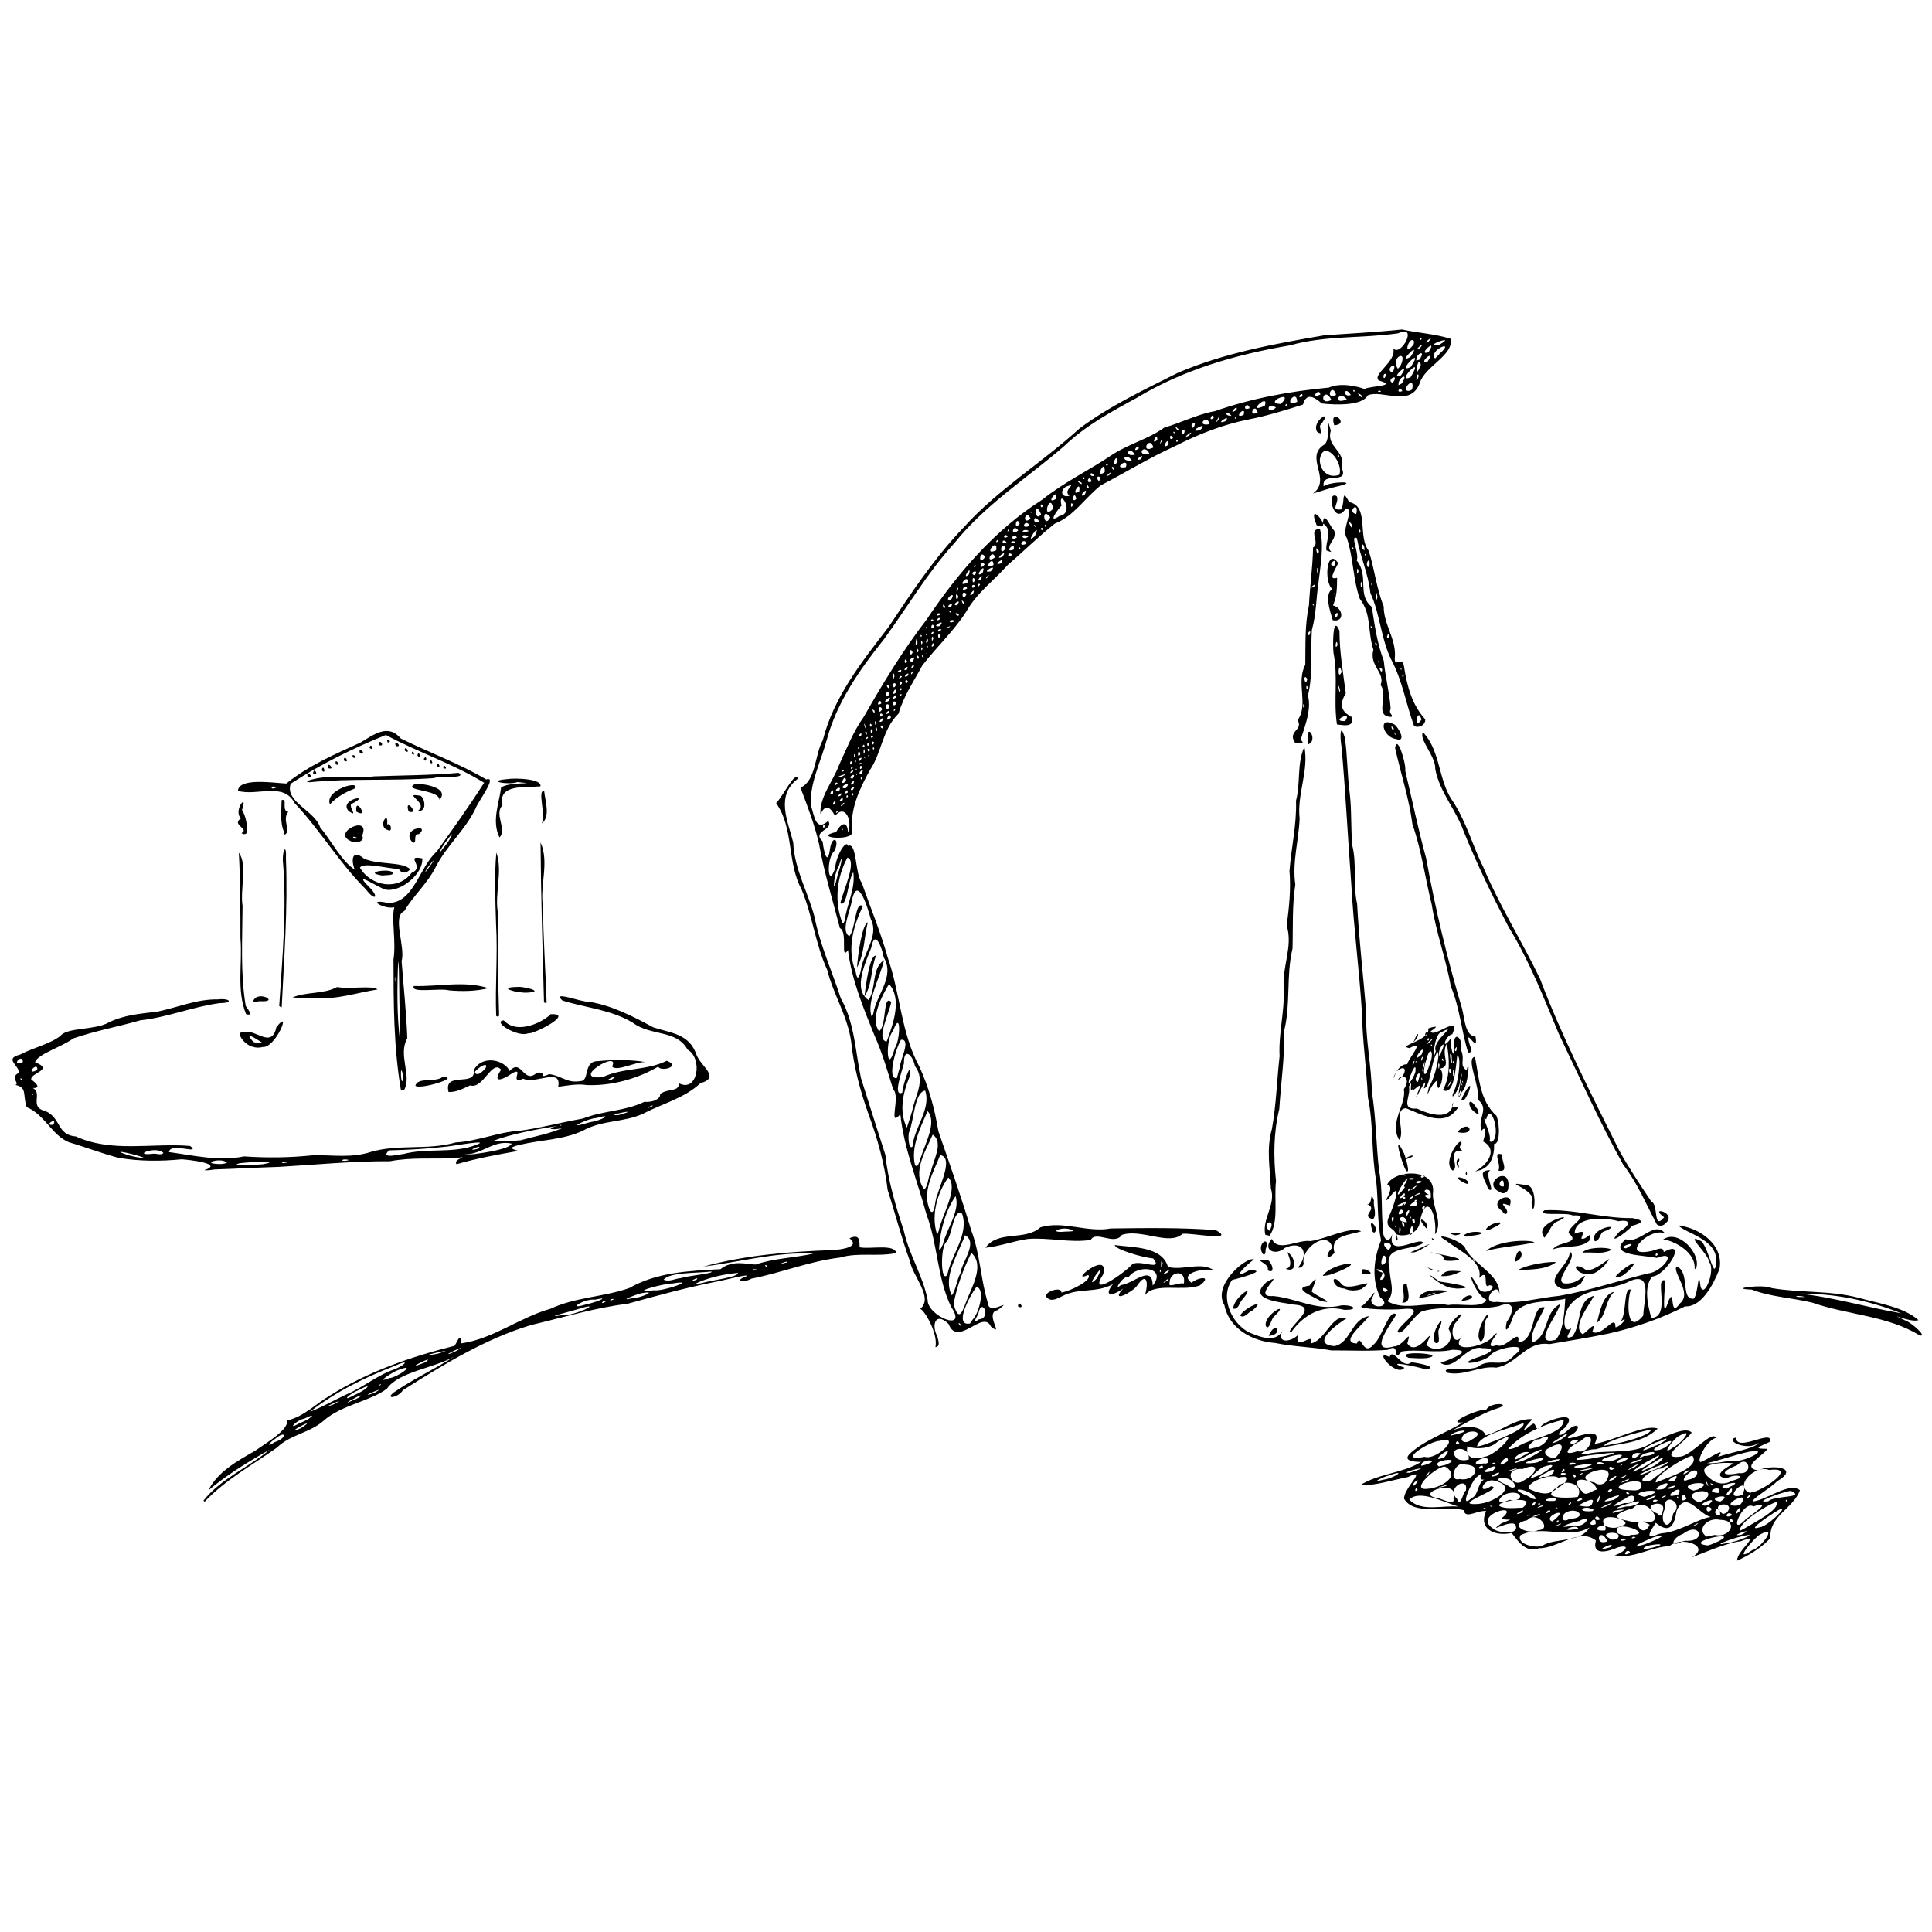 <?xml version="1.0" encoding="UTF-8" standalone="no"?>
<!-- Created with Inkscape (http://www.inkscape.org/) -->

<svg
   xmlns:dc="http://purl.org/dc/elements/1.1/"
   xmlns:cc="http://creativecommons.org/ns#"
   xmlns:rdf="http://www.w3.org/1999/02/22-rdf-syntax-ns#"
   xmlns:svg="http://www.w3.org/2000/svg"
   xmlns="http://www.w3.org/2000/svg"
   xmlns:sodipodi="http://sodipodi.sourceforge.net/DTD/sodipodi-0.dtd"
   xmlns:inkscape="http://www.inkscape.org/namespaces/inkscape"
   width="700mm"
   height="700mm"
   viewBox="0 0 700 700"
   version="1.1"
   id="svg8"
   inkscape:version="0.92.1 r15371"
   sodipodi:docname="both_swings.svg">
  <defs
     id="defs2" />
  <sodipodi:namedview
     id="base"
     pagecolor="#ffffff"
     bordercolor="#666666"
     borderopacity="1.0"
     inkscape:pageopacity="0.0"
     inkscape:pageshadow="2"
     inkscape:zoom="0.175"
     inkscape:cx="-456.01471"
     inkscape:cy="2046.0871"
     inkscape:document-units="mm"
     inkscape:current-layer="layer1"
     showgrid="false"
     inkscape:window-width="2560"
     inkscape:window-height="1365"
     inkscape:window-x="-9"
     inkscape:window-y="-9"
     inkscape:window-maximized="1" />
  <g
     inkscape:label="Layer 1"
     inkscape:groupmode="layer"
     id="layer1"
     transform="translate(268.988,367.911)">
    <path
       style="fill:#000000;stroke-width:0.265"
       d="m 360.425,197.53 c -0.355,-3.47 9.54,-10.305 1.318,-7.029 -5.886,0.716 -14.447,4.688 -17.781,5.833 7.365,-4.178 -3.995,-7.863 -8.052,-4.049 -6.769,0.16 -13.353,4.893 -19.899,3.268 3.267,-0.786 6.627,-4.25 1.085,-2.793 -3.662,1.65 -9.396,2.992 -7.859,-2.517 -6.046,-4.806 -13.747,2.9 -20.61,2.802 -5.184,1.969 -8.066,-3.386 -9.937,-5.541 -6.303,1.371 -12.171,-1.59 -9.216,-7.954 -3.459,-0.299 -7.599,3.092 -8.107,-0.292 -6.662,-1.805 -17.917,2.064 -21.585,-4.075 -0.591,-3.626 9.063,-11.675 1.356,-7.939 -5.605,1.087 -12.194,3.241 -17.322,2.958 6.696,-4.241 15.221,-4.268 21.985,-8.36 1.89,-0.31 -8.38,0.701 -3.494,-3.506 5.54,-4.777 12.63,-7.024 18.743,-10.893 -6.983,0.738 6.062,-5.215 8.394,-4.501 1.487,-3.133 9.93,-2.387 3.971,-0.531 -5.683,1.654 -17.469,8.667 -18.721,9.558 4.992,-3.879 13.023,-3.898 14.615,0.193 5.773,-1.568 10.735,-6.293 16.975,-5.876 -2.358,2.25 -5.132,6.122 -0.644,2.182 2.586,-2.345 0.858,3.683 4.11,-0.071 2.521,-2.052 13.607,-5.568 8.344,0.895 -4.304,3.104 -1.631,3.785 1.169,0.768 4.838,-3.692 4.317,0.867 0.131,2.324 -2.817,3.434 13.748,-5.684 9.352,2.89 7.082,-1.272 18.532,-7.295 22.88,-5.585 -5.835,5.792 -14.991,5.306 -22.461,7.49 -3.592,-0.179 -8.641,3.057 -1.804,1.426 7.61,-1.316 15.947,0.699 22.596,-4.093 3.732,-1.399 11.736,-5.967 13.971,-3.347 -1.788,2.761 -12.867,9.817 -3.989,8.674 4.16,-0.601 11.141,-9.552 12.876,-6.824 -3.492,0.932 -7.1,8.18 -5.723,8.783 1.798,-0.229 10.15,-6.393 6.361,-1.851 4.399,-1.617 13.558,-3.014 14.77,-5.13 -4.159,3.274 -12.701,-0.967 -8.245,-1.873 0.186,5.554 13.556,-3.321 12.368,1.49 -3.397,1.714 -6.951,2.592 -1.007,2.584 -0.79,2.057 -9.977,6.575 -3.482,7.831 4.895,-2.257 15.839,-1.265 6.978,3.974 -2.151,2.307 -9.697,6.654 -8.618,7.263 5.338,-0.717 13.154,-7.175 16.942,-4.048 -2.363,6.627 -11.281,9.328 -10.675,17.254 -3.053,3.542 -8.154,6.48 -12.06,8.239 z m 5.399,-3.78 c 2.917,-0.481 9.849,-9.562 2.88,-5.674 -1.766,0.766 -10.424,10.929 -2.88,5.674 z m -44.185,0.951 c -0.793,-2.341 -3.708,1.988 0,0 z m 8.102,-1.88 c 8.605,-2.177 -4.92,-1.122 -2.987,0.672 1.001,-0.199 1.994,-0.437 2.987,-0.672 z m -15.441,-0.097 c 3.149,-2.74 -6.162,1.59 -1.316,0.354 z m -23.821,-0.973 c 5.163,-2.492 13.204,-0.792 16.428,-6.214 -7.752,4.394 -17.1,-1.121 -25.01,2.79 -1.757,3.445 6.7,5.146 8.582,3.424 z m 35.426,0.169 c 2.435,-0.63 12.172,-4.961 4.32,-2.889 -0.807,0.348 -9.801,4.007 -4.32,2.889 z m 27.682,-1.374 c 8.756,-4.427 -13.621,0.406 -3.809,1.474 1.333,-0.314 2.571,-0.91 3.809,-1.474 z m 3.373,0.572 c 3.552,-0.289 13.17,-4.551 4.243,-2.167 -2.209,0.404 -11.188,3.759 -4.243,2.167 z m -15.235,-0.787 c 7.798,0.482 5.283,-7.223 -0.902,-2.509 -3.601,1.192 -5.545,5.389 -0.037,2.697 0.313,-0.063 0.626,-0.125 0.939,-0.188 z m -28.289,0.218 c -2.907,-6.032 -5.234,1.985 0,0 z m 6.747,-0.656 c -3.042,-0.504 -2.432,1.157 0,0 z m -3.123,-0.379 c 2.751,-3.301 -8.905,-2.329 -1.834,0.414 l 0.616,-0.089 z m 6.563,-0.37 c -1.02,-0.967 -2.528,1.047 0,0 z m 10.18,-1.591 c 5.711,-0.605 12.961,-5.396 17.008,-5.824 -4.656,-1.411 -8.997,-9.797 -12.326,-2.279 -0.919,5.85 -2.762,8.299 -7.559,4.389 -1.605,2.466 -4.582,6.718 0.783,4.112 l 1.176,-0.306 z m 18.527,0.665 c 5.432,1.282 9.033,-5.329 1.831,-5.488 -4.65,-1.038 -8.691,3.712 -4.783,6.103 l 1.525,-0.345 z m 9.642,-0.091 c 6.163,-3.259 -5.786,1.058 10e-6,0 z m -40.069,0.091 c 9.798,-0.08 -7.839,-6.523 -4.677,-0.514 1.518,0.478 3.082,1.407 4.677,0.514 z m 40.728,-2.108 c 3.802,-2.299 13.443,-7.101 12.072,-9.873 -4.515,1.559 -14.083,7.986 -13.204,10.435 0.377,-0.187 0.754,-0.374 1.131,-0.561 z m -33.904,-1.594 c -7.844,-4.369 -2.895,6.295 0,0 z m -48.442,0.763 c -0.211,-3.998 -11.64,3.404 -5.324,-1.231 5.037,-2.172 3.406,-0.912 -0.136,-1.656 8.258,-6.498 -10.668,-1.642 -2.883,3.485 1.557,1.665 9.008,2.332 8.343,-0.599 z m 8.007,1.21 c 5.418,-0.158 -0.458,-7.401 -3.951,-3.616 -7.439,1.528 0.322,5.547 3.951,3.616 z m 24.318,0.107 c 1.384,-4.382 -7.208,0.534 0,0 z m -9.796,-0.654 c -0.388,-2.041 -7.939,1.334 -1.252,0.207 0.417,-0.069 0.835,-0.138 1.252,-0.207 z m 65.857,-0.511 c 2.682,-0.287 10.205,-7.561 7.488,-6.582 -0.25,-0.238 -14.105,8.69 -7.488,6.582 z m -50.406,-0.479 c 6.91,-1.506 -9.592,-6.316 -5.851,-0.044 1.764,0.781 4.143,1.15 5.851,0.044 z m -16.611,-0.191 c 3.695,0.981 6.737,-4.508 1.52,-1.568 -2.315,0.289 -9.521,2.87 -2.996,1.806 z m 35.585,-4.32 c 4.317,-3.934 -3.846,-8.094 -3.028,-1.723 -2.422,5.315 1.787,9.025 3.028,1.723 z m 26.403,2.013 c 2.111,-1.637 10.235,-6.99 2.636,-4.569 -3.81,-2.485 -9.631,11.915 -2.636,4.569 z m -67.403,2.032 c 2.026,-1.41 -4.622,1.684 0,0 z m 49.49,0.018 c 2.542,-1.869 -4.157,1.841 0,0 z m -36.579,-0.178 c 0.4,-4.335 -4.473,1.464 0,0 z m -13.325,-1.296 c -1.236,-0.494 -0.869,1.934 0,0 z m 31.081,0.283 c 8.465,1.855 0.496,-9.911 -4.278,-4.78 -3.847,1.085 -9.352,3.226 -2.349,4.438 2.189,0.636 4.395,0.779 6.627,0.342 z m 32.038,-0.125 c -1.415,-2.459 -1.422,1.785 0,0 z m -64.597,-0.558 c 5.776,-5.038 -4.801,-0.956 -0.96,0.71 0.32,-0.237 0.64,-0.473 0.96,-0.71 z m 16.409,-0.034 c -1.655,-2.921 -2.921,1.223 0,0 z m -11.061,-0.221 c 6.666,-0.118 3.079,-4.531 -1.242,-2.334 -2.16,1.273 -1.588,4.14 1.242,2.334 z m -11.708,-1.049 c 3.987,-2.117 -5.387,1.377 0,0 z m -2.862,-0.387 c 0.567,-1.108 -2.035,1.406 0,0 z m 48.16,-0.978 c 2.567,-5.437 -9.24,-2.625 -1.7,0.549 0.376,1.051 1.997,0.956 1.7,-0.549 z m 20.993,1.035 c -0.044,-5.271 -4.065,0.406 0,0 z m 4.397,0.009 c -1.913,-2.173 -3.531,1.957 0,0 z m -76.366,-0.846 c 2.558,-2.599 -4.85,1.935 0,0 z m 74.378,-0.067 c 3.787,-4.428 -7.588,-3.522 -1.33,0.582 0.443,-0.194 0.886,-0.388 1.33,-0.582 z m 4.698,-0.597 c 0.829,-3.64 -3.633,3.546 0,0 z m -68.729,0.271 c 0.192,-1.838 -3.617,1.991 0,0 z m 24.243,0.138 c 7.18,-1.674 -3.675,-0.557 -1.394,0.34 0.465,-0.113 0.929,-0.226 1.394,-0.34 z m 34.372,-1.082 c -2.827,-2.86 -2.341,3.08 0,0 z m -42.91,0.198 c -3.966,-1.922 -6.459,1.064 -0.785,0.588 l 0.592,-0.081 z m -38.912,-0.381 c -1.867,-0.654 -0.561,0.519 0,0 z m 43.758,-0.846 c 6.431,-3.658 -7.042,2.495 0,0 z m 7.076,0.101 c 3.94,0.19 7.526,-3.227 1.511,-1.229 -3.39,0.767 -8.068,2.885 -1.887,1.306 l 0.376,-0.077 z m -37.566,0.444 c 7.074,-5.686 -16.307,-1.176 -5.774,0.115 1.925,0.126 3.852,-0.02 5.774,-0.115 z m 12.656,0.058 c -0.874,-0.423 -0.477,0.535 0,0 z m -35.912,-0.438 c -5.231,-1.575 -14.256,-6.306 -17.806,-2.543 4.193,4.637 12.272,1.93 17.806,2.543 z m 30.295,-0.054 c 1.172,-1.323 -4.279,1.457 0,0 z m 71.603,-0.429 c 5.849,-6.955 -9.831,1.337 0,0 z m -89.529,0.369 c -1.867,-0.654 -0.561,0.519 0,0 z m 47.809,-1.173 c 5.132,0.592 4.376,-4.982 0.17,-1.546 -3.378,1.617 -6.495,3.762 -1.08,1.819 0.303,-0.091 0.607,-0.182 0.91,-0.272 z m -32.649,0.605 c 1.431,-2.264 -1.679,-0.109 -0.749,0.406 z m 20.973,-0.65 c 1.676,-3.75 -8.298,3.079 -5.301,0.905 1.51,0.086 4.834,1.305 5.301,-0.905 z m 41.853,0.785 c 5.192,-3.957 -4.995,-0.124 -1.143,0.209 z m -81.945,-0.612 c 4.73,-0.719 13.685,-6.058 4.488,-8.267 -3.982,-0.928 -6.443,5.483 -1.15,2.052 5.56,0.667 -15.398,7.053 -4.67,6.423 z m 21.224,0.17 c -0.942,-1.053 -1.067,1.209 0,0 z m 11.134,-0.158 c 0.148,-1.507 -2.247,1.893 0,0 z m 10.207,-1.314 c 1.31,-5.032 -2.72,4.408 0,0 z m -46.344,-0.52 c 3.12,-1.336 1.938,-6.841 5.829,-7.079 -5.318,1.621 0.246,-4.141 -4.298,-0.283 -1.236,1.195 -6.169,11.509 -1.531,7.362 z m 51.725,0.488 c 7.26,-4.595 -10.476,2.688 0,0 z m -53.688,-3.317 c 1.084,-5.627 -7.54,-0.868 -3.182,3.03 1.293,3.586 2.053,-2.534 3.182,-3.03 z m 86.572,3.348 c 5.93,-5.34 -10.987,-3.059 -2.112,0.943 0.832,-0.054 1.282,-0.892 2.112,-0.943 z m 5.779,0.542 c 5.224,-3.459 -6.508,-1.017 -0.298,0.073 z m 17.245,-0.025 c 2.002,-2.162 13.923,-1.099 8.18,-3.763 -2.226,0.102 -14.566,4.501 -8.346,3.793 z m -114.104,-0.962 c 2.662,-7.938 -15.468,-1.498 -5.307,-0.097 1.059,0.232 6.067,2.846 5.307,0.097 z m 20.23,0.449 c 4.82,1.081 5.44,-3.127 0.452,-2.53 -4.473,0.567 -6.18,5.348 -0.452,2.53 z m 16.542,0.386 c 2.238,-2.598 -8.564,0.448 0,0 z m 37.283,-0.148 c -1.958,-1.178 -2.652,1.609 0,0 z m 46.849,-0.122 c -0.994,-0.51 -0.247,1.306 0,0 z M 329.574,175.086 c 5.023,-3.325 -6.52,2.008 -0.113,0.049 z m -25.255,0.282 c -0.693,-1.601 -3.769,1.897 0,0 z m 37.692,-0.196 c -1.155,-4.297 -3.174,2.406 0,0 z m -54.622,-0.299 c -1.694,-3.315 -11.087,-4.378 -3.752,-1.124 0.712,0.042 3.858,2.432 3.752,1.124 z m 77.442,-0.408 c 1.996,-3.113 -3.09,2.245 0,0 z m -62.163,-0.028 c 2.704,-4.887 -5.812,-7.224 -7.915,-2.719 -6.248,3.671 6.289,3.12 7.915,2.719 z m 36.432,0.155 c -0.639,-1.039 -0.638,1.039 0,0 z m 23.374,-1.044 c 3.008,-8.057 -7.63,1.698 -1.241,0.497 0.438,-0.103 0.835,-0.308 1.241,-0.497 z m -33.505,0.208 c 7.162,-2.892 -10.067,-1.131 -2.124,0.681 l 1.083,-0.405 z m 5.5,0.571 c 0.818,-1.36 -3.545,1.409 0,0 z m 23.881,-1.507 c 1.398,-4.594 -4.742,3.92 -0.004,0.007 z m -19.224,0.699 c 2.535,-4.818 -7.487,2.27 -0.398,0.146 l 0.387,-0.142 z m -44.926,-1.936 c 3.17,-0.742 7.713,-5.645 1.435,-4.086 -2.759,-1.936 -12.231,1.927 -10.5,4.095 2.541,1.184 7.082,2.906 9.065,-0.009 z m 15.332,0.208 c -0.598,-4.211 -11.726,-5.556 -5.3,0.625 1.3,2.201 3.657,-0.407 5.3,-0.625 z m 11.839,1.506 c -1.445,-1.801 -1.576,0.734 0,0 z m 32.245,-0.261 c 2.153,-3.548 -6.204,-0.393 0,0 z m 12.817,-0.421 c 4.205,-1.118 15.959,-9.222 5.6,-7.93 -5.2,-2.086 -13.109,6.052 -6.907,8.319 l 0.669,-0.287 z m -51.264,-0.528 c -0.455,-1.781 -3.296,1.829 0,0 z m 10.139,-0.558 c 3.609,-6.215 -15.095,-0.02 -4.547,0.435 1.478,0.023 3.235,0.453 4.547,-0.435 z m 20.753,0.263 c 8.433,-3.936 -9.318,-2.306 -1.486,0.366 z m -101.419,0.065 c -0.597,-1.831 -1.582,1.597 0,0 z m 89.958,-0.979 c 3.307,-4.014 -8.372,2.244 -0.79,0.66 0.263,-0.22 0.527,-0.44 0.79,-0.66 z m -86.193,0.612 c 4.092,-0.223 12.345,-4.366 6.239,-8 -2.828,-0.532 -13.592,9.018 -6.239,8 z m 88.363,-0.174 c 4.665,-2.436 -4.96,0.629 -0.392,0.116 z m 20.834,-0.425 c 7.32,-3.399 -7.198,-0.132 -0.951,0.541 0.317,-0.18 0.634,-0.36 0.951,-0.541 z m -114.246,-0.468 c 3.804,-3.927 -1.581,-0.831 0,5e-5 z m 11.272,0.161 c 5.141,-2.111 -7.445,1.921 0,0 z m 25.315,0.164 c -0.313,-4.662 -11.095,-3.653 -3.135,-0.74 0.843,0.552 2.136,1.648 3.135,0.74 z m 69.601,-1.456 c -1.747,-2.521 1.414,3.887 0,0 z m 1.991,0.485 c -2.387,-1.025 1.389,1.755 0,0 z m -38.279,-1.691 c 4.214,-7.586 -15.385,-0.619 -4.563,1.119 1.506,1.269 3.915,0.884 4.563,-1.119 z m 18.184,0.974 c 4.179,-1.823 15.935,-5.338 12.716,-9.594 -4.462,1.377 -13.979,7.806 -13.203,9.759 l 0.39,-0.133 z m 26.955,-0.439 c 6.342,-1.445 1.507,-2.891 -1.75,-0.882 -6.297,-0.829 1.393,-4.869 2.548,-5.425 -4.002,-0.658 -15.854,0.154 -8.21,5.752 2.048,1.763 5.138,2.037 7.411,0.555 z M 283.179,168.412 c 4.844,-2.36 6.079,-6.825 -0.479,-4.091 -7.653,-0.548 -3.813,7.608 0.479,4.091 z m 37.203,0.284 c 3.864,-2.51 -5.734,2.015 -0.056,0.021 z m 10.208,-1.314 c 2.076,-1.461 8.577,-6.44 2.227,-3.199 -3.474,0.01 -11.055,6.17 -3.484,4.223 0.425,-0.333 0.837,-0.684 1.256,-1.024 z m -15.027,0.829 c 4.045,-3.837 -4.891,1.844 0,0 z m 27.059,0.007 c 5.071,-0.731 3.853,-5.8 -0.26,-1.924 -1.037,0.695 -2.373,3.118 0.26,1.924 z m -110.412,-0.009 c 3.829,-0.461 8.944,-4.017 2.169,-1.564 -1.996,0.441 -7.37,3.004 -2.169,1.564 z m 105.584,0.297 c 3.263,-4.438 -6.386,1.9 0,0 z m -77.91,-0.551 c 4.983,1.138 8.761,-4.989 2.114,-5.222 -3.804,-1.774 -6.48,6.415 -2.114,5.222 z m 27.176,-0.764 c 3.05,-0.954 10.831,-6.21 2.927,-3.557 -0.733,0.262 -7.171,5.642 -2.927,3.557 z m 2.981,-0.1 c 3.727,0.771 6.208,-4.694 1.409,-1.481 -1.916,0.721 -4.574,2.88 -1.409,1.481 z m 29.494,0.217 c 2.808,-2.032 -4.088,1.392 0,0 z m -17.547,-0.308 c -1.227,-2.311 -1.141,1.533 0,0 z m -28.737,-0.277 c 3.866,-3.071 -5.608,1.546 0,0 z m 56.128,-1.77 c 3.382,-0.929 10.017,-5.206 2.951,-1.89 -2.944,0.808 -12.595,5.843 -4.177,2.421 z m -80.781,1.263 c 1.573,-2.992 -2.655,2.707 0,0 z m 94.732,-1.332 c -1.949,-0.495 -4.186,3.155 0,0 z m -44.71,1.108 c -3.301,-0.951 -2.293,1.443 0,0 z m 5.689,0.132 c 0.877,-1.12 -2.65,1.03 0,0 z m 56.753,-0.307 c 5.568,0.691 3.591,-7.107 -0.698,-2.849 -6.497,2.571 -5.471,4.109 0.698,2.849 z m -117.801,-0.618 c 8.287,-2.804 -6.607,0.768 -1.546,0.492 z m 28.479,-0.121 c 4.972,-4.665 -8.465,1.936 0,0 z m 53.754,-1.026 c 3.376,-1.181 11.144,-7.609 3.327,-2.945 -2.383,1.081 -10.399,6.585 -3.327,2.945 z m -46.349,0.726 c 5.462,-2.193 -5.504,1.231 0,0 z m 18.679,0.296 c 0.369,-2.318 -2.387,1.72 0,0 z m 8.482,-0.43 c 7.622,-2.156 -8.155,1.129 -1.93,0.322 l 0.871,-0.142 z m 21.876,-0.556 c 3.525,-0.79 8.796,-6.584 2.287,-2.234 -2.079,1.069 -7.871,4.922 -2.287,2.234 z m -5.004,-0.373 c 5.62,-3.994 -7.241,3.425 -4e-4,2.3e-4 z m -7.36,0.426 c -2.761,-1.985 -1.894,1.833 0,0 z m -47.608,-0.142 c 0.664,-2.35 -3.522,0.954 0,0 z m 37.192,-0.303 c 8.815,-2.766 -10.949,0.136 -1.324,0.224 0.441,-0.075 0.883,-0.149 1.324,-0.224 z m -50.57,-0.895 c 7.256,-2.979 -5.973,-1.829 -2.462,0.609 0.818,-0.213 1.641,-0.408 2.462,-0.609 z m -7.408,0.009 c 6.402,-1.998 -1.903,-2.318 -1.444,0.336 0.499,-0.025 0.964,-0.219 1.444,-0.336 z m 54.607,-0.536 c -2.766,-1.006 -4,1.597 0,0 z m 16.831,0.411 c -0.183,-1.106 -1.633,1.44 0,0 z m -6.527,-0.231 c -2.425,-1.649 -4.6,0.662 0,0 z m 11.501,-0.603 c 5.818,-2.314 -1.944,-0.343 -2.239,0.558 l 0.841,-0.188 z m -53.824,0.215 c 1.583,-4.594 -9.302,1.675 -1.373,0.234 0.522,0.12 0.941,0.115 1.373,-0.234 z m 2.945,0.127 c -1.613,-0.553 -1.632,0.857 0,0 z m 4.361,-0.716 c 0.482,-4.014 -6.227,4.256 0,0 z m 4.007,0.279 c 3.615,-0.62 13.586,-7.231 4.667,-3.102 -1.037,0.478 -9.713,4.761 -4.667,3.102 z m 6.859,0.115 c 8.164,-3.914 -11.469,1.27 -1.335,0.275 0.451,-0.06 0.891,-0.179 1.335,-0.275 z m 70.498,-0.54 c 3.219,1.073 14.911,-4.78 6.04,-3.249 -5.179,1.089 -10.839,3.223 -15.267,4.1 3.079,0.382 6.151,-0.691 9.227,-0.852 z m -63.963,0.416 c 5.791,-2.651 -9.202,1.132 0,0 z m 24.218,0.004 c 5.686,-2.917 -2.924,-1.023 -2.142,0.376 l 0.816,-0.1 z m -33.911,-3.491 c -3.935,-0.929 -8.295,5.073 -2.287,1.34 0.783,-0.408 1.573,-0.816 2.287,-1.34 z m 32.613,2.112 c 5.394,-3.386 -13.095,1.404 -3.173,1.214 1.103,-0.278 2.132,-0.77 3.173,-1.214 z m -54.479,0.497 c 0.623,-5.719 -8.593,-4.365 -4.127,-0.205 1.284,0.587 2.791,0.66 4.127,0.205 z m -8.765,-0.866 c 4.927,-6.087 -7.284,3.168 0,0 z m 56.001,0.018 c 2.375,-0.287 9.012,-2.097 2.89,-1.403 -2.993,0.515 -12.239,0.957 -10.967,2.425 2.718,-0.071 5.418,-0.466 8.077,-1.022 z m -63.183,-0.108 c 4.201,1.516 13.948,-8.165 5.352,-5.758 -3.298,-0.023 -16.231,7.953 -5.352,5.758 z m 21.715,-0.045 c 4.215,-0.39 13.85,-10.997 4.83,-5.53 -3.658,3.645 -10.684,2.353 -11.053,1.666 -1.163,4.593 3.055,5.138 6.223,3.864 z m 25.891,0.157 c 3.631,-4.089 2.213,-6.07 -2.437,-3.341 -3.73,1.489 0.124,4.401 2.437,3.341 z m 30.659,-1.36 c -4.304,-1.127 -3.973,4.266 0,0 z m 1.209,0.939 c 4.324,-0.06 5.423,-2.447 0.454,-0.922 -0.481,-0.31 -3.85,2.737 -0.454,0.922 z m -24.175,-1.713 c 5.456,1.336 7.124,-9.267 1.184,-3.664 -3.582,1.335 -7.96,6.026 -1.184,3.664 z m 34.74,-1.405 c 2.807,-1.159 8.294,-7.914 1.672,-3.857 -1.877,1.236 -6.545,7.533 -1.672,3.857 z m -6.615,-0.537 c 3.005,-0.924 6.877,-4.286 1.546,-1.603 -2.997,0.674 -9.65,5.106 -2.858,2.231 0.445,-0.193 0.873,-0.421 1.311,-0.629 z m 3.547,0.668 c 8.581,-6.401 -9.772,2.181 -1.886,0.781 l 0.872,-0.336 z m -53.686,-0.159 c 4.937,-3.425 17.345,-4.611 17.055,-10.008 -7.258,1.728 -15.092,5.083 -20.078,10.536 0.99,0.385 2.071,-0.327 3.023,-0.528 z m 6.355,0.179 c 3.703,0.055 8.208,-6.557 1.851,-3.044 -2.064,-0.506 -6.56,4.792 -1.851,3.044 z m -18.261,-1.025 c 4.336,-1.559 15.565,-5.691 14.358,-7.925 -5.184,2.216 -16.072,4.037 -16.79,8.511 0.829,-0.113 1.632,-0.353 2.432,-0.586 z m 46.964,-0.338 c 4.137,-0.539 14.225,-3.55 13.513,-5.199 -5.036,1.023 -16.358,4.155 -16.965,5.887 1.15,-0.232 2.301,-0.46 3.452,-0.688 z M 303.118,153.711 c -5.257,-0.095 -2.888,3.533 0,0 z m -43.396,1.368 c -0.801,-2.284 -2.293,1.389 0,0 z m 34.928,-0.463 c 3.288,-1.174 6.778,-5.17 1.593,-1.629 -0.394,0.29 -4.903,2.889 -1.593,1.629 z m -30.789,-0.702 c 7.233,-3.692 -3.223,-4.65 -3.273,-0.173 0.611,1.272 2.41,0.964 3.273,0.173 z m -5.121,-2.194 c 6.833,-1.633 -0.007,-1.959 -2.255,0.544 0.747,-0.199 1.502,-0.368 2.255,-0.544 z m -454.008,24.045 c 6.4,-8.025 16.304,-11.965 24.021,-18.456 -7.732,4.347 -15.387,9.035 -22.215,14.74 3.263,-6.709 10.527,-10.662 16.845,-14.279 4.745,-3.309 12.074,-7.57 11.713,-11.037 5.988,-1.385 10.128,-5.862 15.272,-8.888 13.847,-8.786 29.516,-14.174 45.326,-18.149 1.312,-1.85 2.1,-5.09 2.502,-0.883 11.58,-1.648 21.124,-9.43 32.285,-12.542 9.02,-4.236 19.345,-4.244 28.58,-7.521 9.974,-5.725 21.773,-6.213 32.972,-6.812 4.439,-3.55 9.762,-1.695 12.787,-1.695 6.759,-2.318 14.037,-2.388 20.905,-3.961 -13.485,-0.673 -26.614,3.052 -39.888,4.734 15.486,-4.295 31.603,-5.461 47.578,-6.035 2.316,-0.228 9.502,-1.026 5.392,-4.246 4.515,-2.117 3.36,2.359 3.724,3.281 3.796,0.73 12.675,-1.317 13.196,2.06 -6.59,1.452 -13.687,-0.34 -20.394,1.653 -10.941,1.286 -21.204,5.529 -31.988,7.62 -2.995,1.662 -6.855,1.009 -1.844,-0.877 1.159,-1.012 -8.63,1.639 -11.456,2.083 -10.667,2.138 -21.196,5.037 -31.648,7.915 -11.859,1.441 -23.351,4.958 -34.953,7.698 -16.712,5.037 -31.768,14.344 -46.428,23.602 -2.08,3.153 -7.471,3.411 -2.353,0.168 6.722,-4.531 14.115,-7.94 20.92,-12.335 -7.373,4.204 -20.108,5.504 -24.357,11.606 -5.862,4.529 -16.308,5.85 -22.747,11.443 -4.993,4.589 -12.271,5.156 -17.137,9.933 -8.883,6.312 -18.628,11.607 -26.178,19.596 l -0.298,-0.285 -0.136,-0.13 z m 25.9,-21.21 c 4.353,-1.358 4.213,-4.552 0.117,-1.192 -1.963,1.285 -3.829,3.528 -0.117,1.192 z m 9.388,-4.99 c 7.734,-5.205 -7.819,3.191 0,0 z m -0.261,-1.968 c 3.05,-0.884 7.041,-4.239 1.623,-1.553 -3.092,0.577 -6.798,4.663 -1.623,1.553 z m 16.477,-10.154 c 6.324,-2.601 11.594,-7.244 18.12,-9.382 4.231,-1.914 4.641,-3.417 -0.136,-1.157 -10.952,4.214 -21.621,9.466 -30.915,16.7 4.467,-1.711 8.623,-4.106 12.932,-6.16 z m -4.377,3.484 c 6.815,-3.578 -6.832,2.483 -0.249,0.108 z m 6.55,-1.278 c 4.097,-1.492 4.815,-3.229 0.434,-0.59 -0.282,-0.019 -3.913,2.174 -0.434,0.59 z m 1.301,-2.245 c 3.932,-1.65 7.172,-4.83 1.147,-1.613 -3.066,1.169 -6.964,4.742 -1.147,1.613 z m 7.161,-0.759 c 5.21,-2.965 -6.291,2.117 -1.397,0.509 z m 2.065,-2.799 c 0.567,-1.108 -2.035,1.406 0,0 z m 3.072,-2.41 c 3.263,-0.329 10.568,-5.813 3.146,-2.903 -1.377,0.39 -8.833,5.111 -3.146,2.903 z m 13.114,-5.784 c 4.766,-3.432 -9.805,3.977 -0.167,0.077 z m 4.425,-3.066 c 10.267,-3.13 -11.321,2.102 -1.075,0.188 0.358,-0.063 0.717,-0.125 1.075,-0.188 z m 6.84,-1.069 c 5.882,-3.287 -5.898,2.156 -2.272,1.001 0.788,-0.265 1.524,-0.648 2.272,-1.001 z m 39.357,-13.11 c 2.956,0.568 14.053,-4.688 5.918,-2.382 -2.288,0.848 -16.126,4.139 -5.918,2.382 z m 7.805,-3.765 c 2.316,-0.36 9.585,-3.072 3.082,-1.668 -3.998,-0.47 -10.923,4.102 -3.135,1.684 z m 6.879,-0.958 c -0.785,-0.953 -2.421,1.566 0,0 z m 3.087,-0.97 c -2.147,-0.111 -1.551,1.245 0,0 z m 6.507,-0.231 c 2.85,0.015 10.223,-3.145 3.026,-1.766 -1.706,0.459 -8.379,2.982 -3.026,1.766 z m 7.868,-2.898 c 3.31,0.525 16.33,-4.122 6.763,-2.464 -2.993,-0.106 -16.668,3.672 -6.763,2.464 z m 17.492,-2.647 c 3.69,-1.052 13.245,-2.126 13.01,-3.659 -5.555,0.519 -11.148,1.755 -16.161,4.261 l 1.578,-0.287 z m -7.703,-1.77 c 2.694,-0.885 12.497,-1.75 11.033,-2.378 -5.196,0.63 -15.063,0.185 -17.236,2.948 2.036,0.933 4.153,-0.428 6.203,-0.57 z m 5.689,0.578 c 1.55,-1.702 -4.406,1.675 0,0 z m 22.154,-3.631 c -3.28,-0.606 -1.05,0.465 0,0 z m 3.431,-1.449 c -1.614,-0.839 0.012,1.274 0,0 z m 7.171,-1.174 c 1.599,-1.197 -5.388,1.42 0,0 z M 255.562,129.493 c -3.923,-2.724 9.218,-0.036 11.638,-2.699 4.713,-2.684 8.263,1.354 12.512,-3.745 6.762,-4.926 -6.588,-2.767 -8.617,-0.06 -1.938,2.867 -13.583,4.225 -5.382,1.113 2.85,-0.808 9.357,-3.551 2.416,-3.532 -5.872,-1.451 -10.01,8.635 -15.179,5.341 3.017,-1.167 13.076,-4.757 4.233,-4.764 -6.252,1.368 -12.523,-0.362 -18.291,0.61 -3.642,4.409 -0.17,-3.598 -5.037,-0.596 -6.965,0.571 -13.772,0.176 -20.488,0.208 -6.71,-1.273 -13.563,-1.286 -20.317,-2.682 -8.146,-0.577 -16.699,-5.087 -18.416,-13.733 -4.571,-7.421 8.338,-17.82 10.685,-16.522 -2.966,2.099 -8.917,8.068 -1.699,3.883 7.726,-0.075 -3.944,2.964 -6.203,3.544 -4.786,6.531 0.311,17.209 7.695,19.588 3.445,1.489 8.935,2.974 10.724,-1.685 -2.738,5.638 3.296,4.412 5.434,2.017 -1.518,6.612 6.323,-1.813 4.695,3.064 5.303,-1.012 7.707,-11.045 12.953,-9.107 -3.107,1.869 -13.532,9.341 -4.451,10.074 5.852,-1.027 6.076,-9.717 12.485,-10.856 -0.886,2.04 -11.176,9.717 -4.329,9.905 1.589,-4.093 2.147,5.027 5.984,0.455 3.12,-2.267 5.755,-13.416 8.294,-10.933 -1.965,3.546 -10.518,14.387 -0.847,11.538 3.515,0.036 6.704,-7.272 4.859,-1.069 3.679,5.772 11.128,-8.913 6.857,0.519 4.159,3.861 11.172,-0.486 8.095,-5.774 0.427,-3.099 7.74,-8.7 2.864,-2.629 -2.84,2.62 -1.227,10.041 2.489,4.757 -6.707,7.351 8.95,4.458 11.083,0.026 3.898,-2.871 -5.172,5.916 0.99,3.732 3.168,1.663 8.726,-6.768 7.79,-1.031 6.716,-0.379 4.408,-13.723 9.589,-12.69 -1.517,3.771 -5.82,9.465 -4.36,12.74 6.023,-2.404 4.031,-10.93 9.872,-13.86 -0.367,3.456 -10.702,15.505 -1.472,12.845 3.164,-3.532 3.195,-12.705 3.424,-14.847 -6.215,1.641 -15.254,-0.207 -18.756,6.071 -0.787,2.912 -3.723,8.464 -2.466,2.334 2.708,-3.714 3.208,-8.162 -2.922,-5.7 -9.114,1.877 -19.018,-0.57 -27.665,1.82 -3.112,1.333 -7.713,9.978 -8.924,7.229 1.399,-3.107 11.083,-8.921 2.112,-8.033 -4.076,0.463 -16.36,0.092 -15.257,-0.979 2.495,-1.207 6.831,-8.961 3.564,-2.294 0.09,3.836 7.984,2.515 3.243,-0.956 -3.237,-6.642 -2.27,-14.213 0.331,-20.649 -1.479,-7.178 -0.956,-14.411 -1.776,-21.64 -1.81,-9.985 -0.885,-20.272 -2.995,-30.215 -0.475,-10.401 -1.993,-20.675 -2.183,-31.093 -0.971,-15.432 -3.014,-30.751 -3.84,-46.19 -1.264,-16.635 -2.044,-33.29 -3.559,-49.903 -0.533,-2.956 -0.618,-9.122 1.226,-3.078 0.958,6.477 0.862,13.167 1.725,19.733 0.82,6.435 0.377,13.123 1.011,19.442 1.657,6.857 0.131,14.075 1.711,21 0.7,13.23 2.281,26.409 3.335,39.601 -0.372,9.566 1.89,18.906 1.997,28.464 1.552,9.477 1.531,19.006 2.622,28.549 1.383,7.183 0.705,14.479 1.454,21.699 -0.141,3.135 2.197,5.177 3.355,1.363 -2.17,9.342 10.343,0.394 11.188,3.274 -4.461,2.918 -14.578,0.729 -12.198,8.901 -0.116,4.224 2.393,9.049 -0.799,12.096 5.956,3.825 14.976,-0.019 22.094,1.456 3.804,-0.772 12.548,1.478 13.762,-1.984 -3.881,-1.336 -8.106,-13.683 -3.276,-5.094 1.48,5.062 8.353,0.152 4.414,-0.101 -2.755,2.048 0.358,-6.656 -3.711,-2.681 1.533,-6.044 -7.684,-10.045 -12.211,-13.668 -5.763,-3.143 6.552,-0.097 7.314,3.304 3.275,5.76 12.652,9.332 12.204,16.245 -0.526,-5.401 -7.695,3.89 -0.873,2.804 7.545,0.907 15.052,-1.48 22.558,-2.169 10.953,-1.86 21.489,-5.502 32.23,-8.15 4.652,-0.225 11.606,-8.842 3.08,-5.582 -4.136,-1.075 -18.346,-0.712 -11.219,-6.783 5.083,1.962 10.364,-7.221 14.405,-1.945 -5.088,-3.025 -16.792,8.408 -5.847,6.355 2.218,-0.226 4.997,-2.316 5.232,0.252 9.147,-5.174 0.694,8.663 -4.174,8.845 -3.272,3.811 -1.474,10.928 -0.339,15.006 7.307,-0.249 0.905,-15.049 4.991,-13.56 0.024,2.815 -1.451,15.923 1.301,7.22 2.481,-5.001 0.052,6.91 4.097,1.065 4.64,-3.75 -3.049,-11.498 -1.178,-13.381 4.979,2.073 1.225,12.279 6.183,11.677 1.739,-1.955 1.544,-11.857 2.471,-4.247 1.456,4.345 5.549,-6.666 3.032,-9.044 0.115,-2.773 -9.538,-10.886 -2.824,-7.544 2.846,2.398 5.043,16.311 5.468,6.594 -0.396,-7.47 -10.924,-9.392 -13.785,-12.296 7.755,0.844 16.638,7.039 14.937,15.827 -2.299,5.854 -6.648,13.878 -12.452,13.499 -8.77,4.439 -18.129,7.712 -27.668,9.855 -7.178,1.462 -14.234,2.615 -21.5,3.839 -8.34,-1.33 -11.642,7.328 -19.28,8.506 -5.901,-0.763 -11.502,3.096 -17.545,1.888 z m 45.098,-13.138 c 3.596,-4.329 1.232,-12.973 7.901,-14.772 -2.013,3.794 -8.154,11.365 -4.081,13.948 1.697,-1.054 5.283,-5.541 3.437,-0.881 3.768,1.981 8.414,-6.972 8.403,-1.695 1.451,0.297 5.542,-4.688 1.855,-2.052 2.307,-2.682 0.99,-12.515 3.697,-11.565 -1.453,4.28 -1.595,17.019 4.544,9.362 8e-4,-4.872 3.746,-16.333 -5.024,-12.369 -6.96,3.567 -16.374,1.982 -21.529,8.634 -2.57,2.898 -3.016,10.765 0.423,8.419 -0.276,1.43 -3.067,4.349 0.374,2.971 z m 8.952,-4.98 c 0.916,-3.764 2.249,-10.6 6.254,-11.223 -3.338,2.991 -2.659,8.515 -6.254,11.223 z M 233.797,99.431 c -3.469,-2.335 -1.157,2.563 0,0 z m -1.609,-3.923 c 2.529,-3.774 -6.152,-4.485 -0.318,-2.33 0.331,0.883 -2.105,3.549 0.318,2.33 z m 1.203,-6.522 c -1.026,-6.344 -3.662,5.148 -0.014,0.067 z m 32.024,-0.118 c -2.279,-2.199 0.897,1.864 0,0 z m 66.278,-2.268 c -0.934,-1.348 -1.261,1.582 0,0 z m -97.631,-1.553 c 3.632,-3.275 -4.885,-3.89 0,0 z m 86.277,-0.767 c 5.555,-3.046 -3.892,-0.477 -0.255,0.106 z m -72.704,44.023 c -2.591,-1.032 -16.026,-3.652 -7.768,-0.668 -2.956,3.734 -11.722,-7.143 -5.399,-3.842 1.335,-3.811 4.647,4.74 7.895,1.871 0.952,0.047 10.563,1.576 5.271,2.639 z m -6.266,-4.247 c -5.986,-2.854 15.245,-1.48 6.516,0.115 -2.171,0.159 -4.349,0.034 -6.516,-0.115 z M 69.941,120.186 c 1.057,-5.091 -4.301,-13.9 -5.545,-13.822 5.02,-4.066 -2.813,-11.971 -3.704,-17.368 -3.093,-8.444 -5.306,-17.205 -8.058,-25.745 -1.12,-9.428 -3.632,-18.498 -6.906,-27.38 -3.085,-8.609 -5.388,-17.372 -6.335,-26.468 -1.307,-9.177 -6.44,-17.047 -8.686,-25.967 -4.279,-9.307 -5.317,-19.685 -9.293,-29.139 -5.286,-9.738 -2.702,-21.982 -9.196,-31.231 2.29,-2.183 7.11,-12.067 7.862,-8.831 -8.21,6.263 -3.549,15.367 -1.658,23.122 0.383,9.625 5.342,17.909 7.724,26.997 1.986,10.194 6.354,19.605 9.504,29.446 5.034,8.848 5.246,19.201 7.316,28.907 2.923,9.288 5.901,18.612 8.853,27.852 0.977,9.514 3.781,18.615 6.715,27.65 1.908,8.632 6.897,16.146 8.576,24.824 -0.194,5.896 14.871,12.04 8.525,2.567 -5.113,-10.515 -4.829,-22.639 -8.941,-33.507 -3.258,-12.07 -8.154,-23.814 -9.474,-36.306 -4.652,5.328 0.238,-6.492 -2.616,-9.052 -2.072,-6.75 -3.956,-13.301 -6.851,-19.74 -4.003,-9.924 -8.193,-19.97 -9.49,-30.684 -2.948,4.249 0.069,-6.684 -2.932,-7.939 -2.601,-10.09 -5.676,-20.016 -7.516,-30.272 -1.591,-7.173 -4.272,-13.998 -6.774,-20.643 5.67,-2.378 5.108,-11.876 8.106,-17.209 3.935,-15.571 14.026,-28.306 23.646,-40.754 8.415,-12.594 16.782,-25.321 27.343,-36.277 12.376,-13.767 28.404,-23.458 42.012,-35.886 10.994,-8.202 23.516,-14.067 35.713,-20.204 16.859,-7.201 35.043,-10.474 53.002,-13.556 9.388,-0.659 18.782,-1.128 28.151,-2.104 5.692,1.271 11.915,1.559 17.639,3.394 1.074,6.047 -9.391,9.847 -11.279,16.135 -3.374,8.9 -13.661,2.04 -18.827,4.369 -1.869,3.757 -11.608,3.504 -16.591,2.915 -2.846,-2.388 -5.594,-4.091 -6.86,0.411 -6.369,1.996 -12.851,4.043 -19.456,5.323 -9.471,1.872 -18.426,5.377 -26.995,9.776 -9.203,4.16 -17.833,9.498 -26.752,14.128 -5.746,4.517 -9.918,11.278 -16.694,13.87 -5.814,4.585 -11.289,10.037 -17.012,14.947 -5.23,5.87 -11.2,10.069 -15.179,17.096 -4.545,7.034 -10.712,12.743 -15.789,19.331 -3.086,5.712 -6.818,11.179 -8.654,17.497 -5.833,5.63 -6.151,14.255 -10.25,20.267 -3.922,7.048 -7.379,14.276 -6.562,22.64 0.381,3.376 -14.798,2.046 -5.791,-0.026 1.735,-3.24 4.141,-4.329 4.282,0.217 1.688,-3.88 -0.799,-10.685 -4.674,-6.069 -2.042,-3.709 -3.562,-4.065 -5.288,-0.603 -0.44,-6.049 4.503,-11.839 6.634,-17.561 2.858,-6.155 5.149,-12.222 9.12,-17.796 6.911,-12.154 14.199,-24.125 22.737,-35.211 11.197,-16.711 24.643,-32.437 41.781,-43.322 7.972,-6.418 17.29,-10.806 25.73,-16.525 5.873,-3.796 12.841,-5.508 18.575,-9.651 6.105,-1.738 11.929,-4.829 18.261,-5.937 13.355,-4.674 27.333,-7.241 41.384,-8.554 4.182,-1.976 10.835,-0.334 12.855,0.515 2.255,-1.208 12.381,-0.975 5.263,-3.087 -2.687,-2.186 6.651,-6.979 5.158,-11.657 2.849,3.35 9.274,-9.051 1.821,-5.449 -13.016,1.909 -26.399,0.727 -39.16,4.372 -19.395,3.262 -38.629,8.771 -55.561,19.026 -9.228,5.015 -18.539,10.055 -26.192,17.382 -13.37,11.611 -28.642,21.19 -39.818,35.176 -9.824,10.73 -17.126,23.356 -25.682,35.026 -8.729,10.936 -16.95,22.651 -20.624,36.355 -2.209,8.057 -6.446,16.344 -5.67,23.843 1.234,4.151 1.793,9.431 6.186,5.492 2.257,3.363 -6.138,3.536 -2.008,7.442 0.382,3.655 1.795,9.322 2.673,2.668 0.796,-5.265 3.719,-3.494 1.566,0.807 -2.989,2.582 -2.411,14.057 0.253,6.347 0.381,-4.88 4.117,-10.775 4.74,-8.184 3.205,-1.609 2.473,10.198 4.959,13.374 3.142,9.043 6.843,17.862 9.397,27.091 4.568,12.937 4.775,27.237 11.448,39.481 3.435,7.416 5.563,15.365 6.895,23.385 4.102,11.915 8.31,23.824 11.89,35.89 3.276,8.606 3.437,18.135 6.148,26.698 0.246,4.303 9.692,-2.651 3.483,2.249 -5.139,0.903 2.618,10.059 -2.463,5.98 -2.858,-6.444 -12.002,7.766 -15.355,-0.965 -4.781,-4.609 -6.323,0.345 -4.065,4.548 0.201,1.116 1.301,3.701 -0.698,3.851 z m 13.405,-9.881 c 2.684,-2.831 4.601,-11.595 1.404,-11.89 -2.323,3.074 -8.364,14.326 -2.289,13.212 z m -4.334,1.575 c -1.578,-1.617 0.284,1.816 0,0 z m 6.595,-1.748 c 4.895,-0.362 1.055,-8.362 -0.122,-2.088 -0.28,0.87 -2.763,4.411 0.122,2.088 z m -4.495,-6.519 c 2.002,-5.225 6.8,-13.167 1.828,-17.592 -2.863,5.832 -5.245,12.108 -6.427,18.549 1.752,6.269 2.952,3.585 4.599,-0.957 z M 78.996,93.414 c 0.482,-4.108 6.523,-11.128 1.673,-13.778 -2.443,6.715 -8.274,15.17 -4.767,21.813 1.575,-2.439 1.706,-5.519 3.094,-8.035 z m -4.739,0.547 c 1.435,-7.394 7.856,-14.498 5.368,-22.086 -3.255,-2.341 -3.514,7.909 -5.817,10.279 -2.079,1.809 -2.034,15.139 0.45,11.807 z m -1.673,-10.834 c 1.303,-5.765 6.437,-12.33 4.652,-17.669 -3.577,5.135 -5.765,12.889 -5.97,19.354 0.77,0.061 0.931,-1.296 1.318,-1.685 z m -1.469,-5.041 c 1.186,-5.885 7.33,-15.54 3.492,-19.381 -4.077,5.656 -6.316,13.762 -4.101,20.512 l 0.279,-0.199 z M 70.548,65.319 c 1.111,-4.281 6.005,-13.866 1.108,-14.726 -2.446,6.32 -6.868,13.476 -3.591,20.23 1.739,2.088 1.65,-4.522 2.482,-5.504 z m -2.255,-8.581 c 0.652,-4.045 4.89,-10.704 0.646,-13.552 -2.557,5.969 -7.612,13.684 -3.045,19.869 1.59,-1.613 1.238,-4.416 2.399,-6.317 z m -3.596,-5.446 c 1.54,-4.928 5.919,-12.831 2.398,-16.633 -2.599,6.011 -6.133,12.86 -4.559,19.572 1.222,1.518 1.839,-2.51 2.161,-2.94 z M 61.62,47.526 c 0.588,-6.982 6.844,-13.612 4.596,-20.312 -3.853,0.557 -4.024,10.502 -5.73,14.849 -0.593,1 -0.332,6.845 1.134,5.463 z m -0.07,-13.051 c 0.955,-5.361 5.006,-10.974 0.953,-16.118 -0.631,-3.782 -4.094,-7.255 -3.967,-0.979 -0.768,2.869 -4.139,12.282 -0.608,10.613 0.111,-2.782 3.794,-13.457 2.564,-5.594 -2.365,5.702 -3.788,12.459 -0.907,18.256 0.721,-2.038 1.32,-4.116 1.966,-6.179 z M 56.891,19.282 C 57.037,16.286 61.311,8.489 57.475,8.801 55.477,12.048 52.302,23.463 55.965,22.667 c 0.323,-1.124 0.626,-2.255 0.927,-3.385 z m -1.691,-7.372 c 2.068,-2.96 2.354,-14.557 -0.638,-6.253 -2.774,2.748 -2.388,16.956 0.638,6.253 z M 52.659,8.414 c 2.205,-5.992 5.064,-14.751 0.46,-19.802 -2.679,4.492 -6.976,12.716 -3.565,17.105 2.865,-2.128 1.241,-13.576 4.378,-10.597 -0.656,3.904 -5.697,13.832 -1.659,14.329 0.129,-0.345 0.257,-0.69 0.386,-1.035 z M 47.44,-0.763 C 48.516,-7.531 55.418,-14.125 51.181,-21.07 c -0.436,-2.989 -3.21,-10.743 -4.49,-3.471 -2.037,5.331 -6.846,15.133 -0.973,18.977 2.914,-4.377 0.952,-11.393 5.6,-14.506 -1.442,6.483 -6.627,15.464 -4.384,20.727 z M 44.237,-6.89 c 0.47,-4.209 1.93,-15.255 4.207,-14.773 -1.975,4.748 -1.308,10.404 -4.207,14.773 z m -1.331,-9.284 c 0.669,-6.223 6.723,-12.594 3.66,-18.6 -1.172,-4.316 -5.029,-17.018 -7.034,-6.171 -0.656,3.478 -3.962,10.562 -0.773,12.238 2.238,-2.461 2.133,-13.182 4.869,-10.856 -3.443,7.208 -5.866,15.683 -2.612,23.632 0.527,2.983 1.04,3.033 1.89,-0.244 z m -1.374,-1.211 c 0.311,-4.867 1.876,-15.624 3.903,-16.357 -1.377,5.407 -1.144,11.387 -3.903,16.357 z m -4.414,-17.058 c 0.649,-5.862 3.952,-11.458 3.057,-17.44 -1.982,2.947 -2.219,12.957 -4.692,11.205 1.048,-4.622 6.195,-15.4 2.57,-16.496 -3.921,7.175 -4.832,16.094 -1.79,23.722 l 0.397,-0.053 z m -2.284,-17.581 c 1.128,-2.865 1.741,-7.762 0.103,-2.091 -2.049,3.265 -2.461,12.203 -0.503,3.559 z m 1.583,-15.346 c -0.633,-1.462 -0.633,1.462 0,0 z m -6.411,-1.141 c -1.056,-1.456 -1.166,1.546 0,0 z m 4.691,-5.341 c -0.183,-1.106 -1.633,1.44 0,0 z m 2.021,-2.637 c 1.117,-2.045 -2.914,2.123 0,0 z m -2.95,-0.403 c -0.279,-2.227 -1.983,1.938 0,0 z m 2.532,-1.044 c 0.659,-2.539 -2.634,1.537 0,0 z m -3.058,-0.955 -0.813,0.3 z m 5.027,-0.509 c -0.624,-1.489 -0.844,1.64 0,0 z m -2.611,-0.291 c 0.941,-2.283 -2.503,1.337 0,0 z m 4.667,-0.461 c -0.629,-1.288 -0.966,1.56 0,0 z m -7.495,-0.29 c 0.466,-3.208 -2.394,1.601 0,0 z m 5.314,-0.301 c 0.119,-2.404 -2.053,1.358 0,0 z m -3.204,-0.413 c 1.763,-2.957 -3.095,-0.03 0,0 z m 5.027,-0.529 c 2.011,-2.799 -2.283,0.365 0,0 z m -2.475,-0.642 c 2.848,-3.76 -3.826,0.34 0,0 z m 2.576,-1.367 c 1.475,-3.052 -2.254,0.579 0,0 z m -5.568,-0.41 c -0.829,-1.209 -1.742,1.969 0,0 z m 3.071,-0.916 c -0.283,-3.484 -2.934,2.956 0,0 z m 2.303,-0.747 c 2.187,-2.875 -2.483,-0.367 0,0 z m 3.422,-0.419 c -0.707,-1.151 -0.374,2.108 0,0 z m -7.484,-0.235 c 5.315,-2.678 -4.986,1.098 0,0 z m 5.548,-1.238 c -0.622,-0.149 0.571,1.465 0,0 z m 1.883,-0.003 c 1.522,-3.05 -2.458,0.688 0,0 z m -3.239,-0.587 c 0.854,-2.371 -2.437,1.734 0,0 z m -3.19,-0.419 c -0.766,-1.293 -1.604,1.274 0,0 z m 4.63,-0.529 c -0.334,-0.932 -0.617,1.106 0,0 z m 1.996,-0.813 c -0.997,-1.689 -1.267,2.305 0,0 z m -3.451,0.284 c -0.428,-1.147 -1.3,1.338 0,0 z m -0.132,-1.883 c -1.129,-1.719 -1.085,2.173 0,0 z m 3.368,0.135 c -1.499,-0.201 -0.883,1.324 0,0 z m -2.045,-0.634 c -0.624,-1.891 -0.624,1.891 0,0 z m 1.434,-0.161 c 1.977,-2.463 -2.149,0.053 0,0 z m 1.658,-1.477 c -0.622,-0.149 0.571,1.465 0,0 z m -3.356,-0.48 c -0.534,-1.735 -0.772,1.822 0,0 z m 1.811,-0.381 c -0.681,-3.168 -1.508,2.196 0,0 z m 3.349,0.381 c -0.407,-1.093 -0.835,1.153 0,0 z m -1.72,-1.323 c -0.504,-3.181 -0.694,2.703 0,0 z m 1.766,-0.901 c -1.796,-0.858 0.024,2.339 0,0 z m 1.674,-0.29 c -0.731,-1.458 -0.673,1.458 0,0 z m -5.689,-0.132 c -0.097,-0.91 -0.727,1.016 0,0 z m 2.131,-0.552 c -3.88e-4,-1.843 -1.518,0.973 0,0 z m 1.706,-0.79 c -1.049,-1.571 -0.886,1.814 0,0 z m 1.807,-0.603 c -1.04,-1.58 -1.002,2.074 0,0 z m -4.26,-1.125 c -0.874,-0.423 -0.478,0.535 0,0 z m 2.056,-0.634 c -0.428,-1.147 -1.3,1.338 0,0 z m 1.984,-0.56 c -1.138,-1.167 -1.44,1.595 0,0 z m -4.526,-0.211 c 0.796,-2.448 -2.502,1.408 0,0 z m 2.185,-0.976 c -1.227,-2.139 -0.468,2.085 0,0 z m 2.029,-0.726 c -1.077,-2.383 -0.901,2.763 0,0 z m 1.634,-0.422 c -0.825,-3.384 -0.855,2.208 0,0 z m 2.011,-1.497 c -1.918,-0.501 0.28,2.363 0,0 z m -6.376,-0.106 c -1.088,-2.514 0.557,3.361 0,0 z m 2.381,-0.136 c -1.127,-1.704 -0.628,2.044 0,0 z m 1.72,-0.658 c -1.006,-2.459 -0.527,2.352 0,0 z m 1.965,-0.68 c 1.692,-3.138 -2.588,1.136 0,0 z m -4.418,-0.802 c -0.874,-0.423 -0.478,0.535 0,0 z m 7.642,-0.51 c -0.285,-2.945 -2.864,2.55 0,0 z m -2.967,-1.076 c -1.265,-1.72 -1.198,2.163 0,0 z m -2.947,-1.458 c -1.795,-1.666 0.399,2.383 0,0 z m 5.069,0.927 c 1.499,-2.576 -2.778,1.132 0,0 z m -2.276,-1.493 c -1.499,-2.752 -1.827,3.057 0,0 z m 4.761,0.083 c -0.529,-1.127 -0.978,1.887 0,0 z m -1.993,-1.329 c -2.23,-2.304 -1.433,3.682 0,0 z m 2.44,-0.937 c -1.695,-2.306 -1.728,2.643 0,0 z m -5.548,0.12 c -0.259,-2.636 -2.562,1.633 0,0 z m 2.711,-0.928 c 1.936,-3.467 -3.785,1.79 0,0 z m 2.477,-1.153 c 1.108,-2.82 -2.772,1.791 0,0 z m -2.165,-1.244 c -0.894,-2.93 -2.768,2.667 0,0 z m 4.377,0.163 c -0.403,-0.988 -0.946,1.111 0,0 z m -1.951,-0.966 c -0.282,-2.892 -2.293,2.368 0,0 z m 2.023,-1.101 c -0.629,-1.288 -0.966,1.56 0,0 z m -4.593,-1.109 c -2.035,-1.193 0.256,2.253 0,0 z m 2.492,-0.512 c -1.488,-2.122 -1.346,3.063 0,0 z m 2.162,-0.545 c -1.214,-2.115 -1.23,2.054 0,0 z m 2.117,-0.529 c -1.214,-2.115 -1.23,2.054 0,0 z m -4.895,-1.984 c -0.505,-3.471 -0.845,3.651 0,0 z m 2.713,0.198 c -0.677,-1.116 -1.84,1.963 0,0 z m 2.028,-0.227 c 1.499,-2.576 -2.778,1.132 0,0 z m 1.852,-1.068 c 0.125,-2.024 -1.332,1.603 0,0 z m -4.497,-0.255 c 1.636,-1.964 -2.583,-0.054 0,0 z m 2.381,-0.981 c 1.411,-2.637 -2.47,0.886 0,0 z m 2.482,-1.028 c 0.646,-2.273 -2.137,1.385 0,0 z m -2.376,-2 c -1.142,-2.216 -1.16,2.125 0,0 z m 2.01,0.041 c 2.211,-3.316 -3.12,0.197 0,0 z m 2.271,-1.581 c -1.022,-1.942 -0.482,2.197 0,0 z m 1.242,-0.833 c -0.606,0.327 0.725,1.913 0,0 z m -3.491,-0.869 c -1.35,-2.879 -1.194,2.722 0,0 z m 5.292,0.268 c -0.097,-0.91 -0.727,1.016 0,0 z m -3.175,-0.926 c -0.984,-2.281 -0.66,2.222 0,0 z m 1.455,-0.661 c -0.624,-1.891 -0.624,1.891 0,0 z m 1.984,-0.75 c -0.567,-1.215 -0.804,1.663 0,0 z m 2.095,-0.479 c -0.033,-2.436 -1.695,1.927 0,0 z m -5.931,-0.602 c 8.34e-4,-5.063 -1.467,2.17 0,0 z m 1.852,-0.419 c -0.855,-2.333 -0.528,2.253 0,0 z m 1.984,-0.395 c -0.025,-2.846 -1.532,1.925 0,0 z m 1.936,-1.146 c -0.789,-2.266 -0.742,2.824 0,0 z m 2.646,-1.042 c -1.382,-1.965 -1.067,2.678 0,0 z m -6.831,0.053 c -0.815,-0.939 -0.343,1.517 0,0 z m 2.05,-0.668 c -1.335,-0.333 0.051,1.608 0,0 z m 2.183,-0.242 c -0.02,-1.56 -1.915,1.529 0,0 z m 2.91,-1.247 c -1.511,-0.863 -2.058,1.961 0,0 z m -5.292,-0.737 c -0.334,-0.932 -0.617,1.106 0,0 z m 2.597,-0.332 c -0.957,-2.323 -1.645,2.191 0,0 z m 5.473,0.191 c 1.951,-1.233 -4.341,1.446 0,0 z m -3.457,-0.382 c 2.914,-3.2 -3.988,0.653 0,0 z m 5.539,-1.866 c -2.027,-1.256 -2.843,1.618 0,0 z m -7.771,-0.399 c -1.422,-0.802 -0.916,1.572 0,0 z m 2.514,-0.388 c -0.793,-1.277 -2.048,1.69 0,0 z m 6.551,-1.889 c -2.866,-0.724 0.809,2.034 0,0 z m -6.563,0.32 c -0.743,-1.508 -2.282,1.349 0,0 z m 3.98,-1.077 c -0.681,-1.06 -1.177,1.171 0,0 z m -2.249,-1.72 c -1.298,-2.584 -0.723,2.118 0,0 z m 1.963,0.236 c 1.903,-2.672 -2.546,-0.201 0,0 z m 2.381,-0.794 c 2.216,-3.153 -2.8,0.241 0,0 z m 2.347,-1.163 c -1.7,-1.983 0.365,2.295 0,0 z m -4.557,-0.803 c 2.462,-4.175 -3.465,0.639 0,0 z m 2.628,-1.181 c -1.369,-2.907 -0.873,3.287 0,0 z m 2.98,-0.9 c -2.237,-2.278 -1.583,3.655 0,0 z m 2.311,-0.026 c 1.538,-3.502 -2.781,1.921 0,0 z m -5.336,-1.836 c -0.452,-2.071 -1.062,2.881 0,0 z m 3.228,-0.159 c -0.427,-2.333 -3.179,1.855 0,0 z m 2.854,-1.011 c -1.516,-1.283 -1.281,2.243 0,0 z m 1.841,-0.392 c -0.744,-1.292 -1.259,1.918 0,0 z m -4.591,-0.721 c 0.718,-3.78 -4.42,2.193 0,0 z m 2.748,-0.976 c -1.219,-2.512 -1.087,2.892 0,0 z m 2.155,-0.246 c 1.444,-3.493 -2.741,2.042 0,0 z m 2.525,-0.745 c 1.298,-2.52 -2.161,1.817 0,0 z m -6.909,-0.946 c 1.425,-4.383 -3.048,2.502 0,0 z m 2.123,0.258 c 1.961,-2.675 -2.641,-0.833 0,0 z m 2.845,-0.806 c 1.749,-4.938 -3.779,2.434 0,0 z m 2.988,-0.62 c 3.167,-3.448 -4.429,0.918 0,0 z m -5.464,-2.1 c -0.529,-1.127 -0.978,1.887 0,0 z m 3.225,-0.413 c -1.708,-2.456 -2.171,2.952 0,0 z m 3.241,0.214 c -0.057,-4.088 -4.208,2.218 0,0 z m 2.695,-0.605 c 2.246,-3.204 -3.866,1.256 0,0 z m -5.721,-2.322 c -2.023,-3.242 -2.785,3.829 0,0 z m 3.588,0.14 c -1.098,-3.539 -3.936,2.87 0,0 z m 2.661,-0.199 c 2.506,-3.578 -3.768,1.71 0,0 z m 3.525,-0.734 c -1.625,-1.679 -2.167,1.815 0,0 z m -5.766,-1.636 c 0.699,-5.142 -5.203,2.473 0,0 z m 3.4,-0.745 c -1.877,-3.284 -2.427,3.799 0,0 z m 2.867,0.525 c 0.977,-3.691 -3.933,1.524 0,0 z m 2.474,-0.459 c -0.678,-1.444 -0.659,1.427 0,0 z m 2.209,-1.675 c -0.911,-2.819 -3.715,1.654 0,0 z m -7.236,-0.556 c -1.623,-1.833 -2.093,1.307 0,0 z m 3.307,-0.018 c -1.776,-1.123 -2.462,1.231 0,0 z m -6.339,-0.282 c -0.1,-1.538 -1.504,1.131 0,0 z m 13.349,-1.965 c 2.768,-6.494 -4.414,4.109 0,0 z m -6.527,0.553 c -1.524,-2.221 -2.804,1.822 0,0 z m -3.337,-0.324 c -1.22,-1.791 -2.21,1.538 0,0 z m 7.484,0.033 c -3.205,-1.754 -2.501,1.754 0,0 z m -3.704,-2.244 c -1.847,-2.911 -3.151,2.602 0,0 z m 3.903,0.193 c -2.105,-1.33 -3.853,1.345 0,0 z m -7.238,-0.353 c -0.074,-1.352 -1.154,1.784 0,0 z m 12.178,-0.674 c -1.293,-0.64 -0.02,1.978 0,0 z m -4.7,-0.903 c -1.513,-2.954 -3.691,1.795 0,0 z m 2.473,0.144 c -2.07,-1.282 -0.074,1.125 0,0 z m 3.44,0.016 c -0.343,-1.517 -0.815,0.939 0,0 z m -9.525,-0.926 c -1.347,-3.295 -2.245,3.295 0,0 z m 7.144,-0.67 c -2.104,-3.536 -2.865,1.417 0,0 z m 3.969,-1.642 c -3.513,-4.298 -2.307,4.732 0,0 z m -7.146,0.511 c -1.993,-3.95 -3.295,2.827 0,0 z m 10.453,-0.947 c 6.178,-1.121 -0.867,-10.878 0.753,-3.641 -0.61,0.239 -5.745,7.02 -0.753,3.641 z m -6.65,-0.616 c -2.636,-6.111 -2.549,3.505 0,0 z m -3.404,-0.753 c -0.098,-0.91 -0.727,1.016 0,0 z m 7.757,-1.221 c -0.91,-6.59 -4.516,4.484 0,0 z m -3.656,-1.176 c -1.326,-1.579 -0.92,1.953 0,0 z m 10.848,-0.375 c -1.049,-1.885 -0.871,2.62 0,0 z m -6.236,-1.991 c 1.363,-4.851 -4.209,2.399 0,0 z m 7.432,-0.019 c -0.708,-3.817 -2.181,2.019 0,0 z m -2.416,-1.193 c -2.957,-1.919 3.589,-5.069 -1.306,-3.279 -2.396,1.531 -1.563,4.171 1.306,3.279 z m 5.369,-0.157 c 2.211,-4.188 -2.975,1.075 0,0 z m -1.888,-1.401 c 0.839,-4.983 -3.597,2.374 0,0 z m 3.511,-1.53 c -1.263,-2.258 -1.082,1.606 0,0 z m -2.741,-1.694 c -3.368,-1.814 1.088,1.93 0,0 z m 3.726,-0.374 c -0.845,-3.087 -2.585,1.313 0,0 z m 3.181,-1.543 c -2.389,-1.299 -0.302,3.425 0,0 z m -5.771,0.084 c -1.335,-0.333 0.051,1.608 0,0 z m 3.506,-0.609 c -1.402,-2.319 -2.095,0.617 0,0 z m 5.528,-0.265 c 1.974,-2.608 -2.57,1.384 0,0 z m -1.679,-1.113 c 0.138,-5.553 -3.743,3.044 0,0 z m 3.47,-1.413 c -1.855,-1.653 -0.177,1.987 0,0 z m 4.181,-0.331 c 1.383,-4.04 -5.419,0.925 0,0 z m -6.473,-0.877 c -0.957,-1.115 -0.957,1.115 0,0 z m 3.448,-0.948 c -0.275,-4.286 -2.639,2.849 0,0 z m 5.207,-0.544 c -2.24,-3.393 -4.765,0.455 0,0 z m 3.264,-0.499 c 1.994,-3.067 -3.457,1.167 0,0 z m -2.13,-1.673 c -2.406,-3.599 -4.199,1.127 0,0 z m 5.275,-0.152 c -1.758,-4.363 -5.51,0.797 0,0 z m -3.961,-1.987 c 0.381,-2.672 -2.997,1.887 0,0 z m 5.362,-0.443 c -1.474,-4.798 -5.08,2.559 0,0 z m 5.429,-0.962 c 0.504,-3.958 -3.298,2.329 0,0 z m -2.447,-1.258 c 0.594,-2.708 -1.608,2.926 0,0 z m -1.575,-0.554 c -0.02,-3.344 -2.7,2.597 0,0 z m 7.451,0.19 c -1.153,-0.853 -0.425,1.632 0,0 z m -1.775,-0.834 c -1.34,-2.472 -1.545,1.536 0,0 z m 5.702,-0.821 c 3.181,-3.211 -3.443,1.549 0,0 z m -1.469,-1.848 c -2.243,-0.894 -0.32,3.086 0,0 z m -3.572,0.691 c -0.945,-1.111 -0.403,0.988 0,0 z m 9.228,-0.945 c 3.549,-3.777 -5.534,1.32 -0.194,0.083 z m -7.839,-0.179 c -2.542,-2.701 -0.089,1.437 0,0 z m 5.887,-2.239 c -2.525,-0.24 -0.429,3.747 0,0 z m 5.297,0.314 c -0.799,-4.066 -5.27,1.039 0,0 z m 3.173,-1.515 c 1.823,-4.141 -2.313,2.932 0,0 z m 2.585,0.446 c 2.631,-3.18 -4.626,1.6 0,0 z m -4.221,-1.199 c -0.287,-2.639 -2.4,1.86 0,0 z m 7.983,0.026 c -0.334,-0.932 -0.617,1.106 0,0 z m -1.587,-0.79 c -2.119,-2.583 -2.874,0.184 0,0 z m 4.415,-0.314 c 1.18,-4.101 -4.311,1.788 0,0 z m 5.083,-0.846 c -0.92,-4.104 -3.898,1.9 0,0 z m -7.659,-0.997 c 0.825,-2.721 -3.698,2.614 0,0 z m 14.302,-0.811 c -3.389,-2.628 -3.734,3.198 0,0 z m -9.54,0.206 c -0.868,-3.078 -3.284,1.386 0,0 z m 5.524,-0.925 c 1.604,-4.969 -7.227,3.441 0,0 z m 8.117,-0.284 c -0.428,-1.147 -1.3,1.338 0,0 z m -2.316,-0.303 c 5.42,-5.63 -6.98,-0.188 0,0 z m 5.925,-0.772 c -0.233,-5.298 -5.639,2.383 0,0 z m 12.389,-0.681 c -2.727,-5.465 -5.054,2.447 0,0 z m 5.566,-0.224 c -2.82,-3.74 -5.5,2.322 0,0 z m 5.159,-1.61 c -3.114,-2.031 1.703,2.764 0,0 z m -21.299,0.569 c 0.546,-2.41 -2.783,1.071 0,0 z m 12.269,-0.586 c -1.444,-4.903 -4.317,2.163 0,0 z m 5.325,0.053 c -2.368,-3.829 -3.192,1.145 0,0 z m -11.026,-0.176 c -0.436,-2.859 -3.958,1.871 0,0 z m 33.231,-1.834 c 1.276,-5.922 -4.863,1.078 -0.833,0.482 z m -20.75,0.537 c -0.821,-1.171 -0.667,0.994 0,0 z m 9.525,0.163 c -1.119,-0.976 -1.805,0.775 0,0 z m 7.669,-0.097 c -0.738,-2.041 -2.723,0.919 0,0 z m -0.218,-2.759 c 2.959,-4.454 -1.539,-2.128 -1.141,0.604 z m -3.267,-0.228 c 2.8,-3.89 -2.752,-1.109 0,0 z m 9.457,-2.498 c -0.654,-2.629 -1.56,4.697 0,0 z m -2.982,0.449 c 5.739,-9.339 -5.967,2.619 0,0 z m -8.819,-1.116 c -1.611,-0.899 -1.007,3.619 0,0 z m 5.37,0.409 c 4.159,-6.182 -4.78,2.051 0,0 z m -2.988,-1.14 c 2.319,-4.792 -3.278,-1.073 -0.191,0.132 z m 10.166,-2.637 c -0.976,-4.69 -2.931,7.344 0,0 z m -3.688,0.798 c 5.693,-8.672 -5.94,2.763 0,0 z m -3.748,-0.36 c 3.102,-6.421 -3.791,-3.329 -0.885,0.988 z m 9.78,-1.502 c 3.603,-5.154 -3.498,0.338 -0.241,0.183 z m -2.922,-0.794 c 2.84,-3.82 -1.368,-2.457 -1.04,0.312 z m -3.169,-1.048 c 4.733,-7.041 -5.582,3.242 0,0 z m 10.669,-1.25 c 5.981,-5.417 -4.496,-1.005 -1.763,1.858 l 0.81,-0.838 z m -4.171,-0.399 c 3.866,-5.983 -4.452,1.439 0,0 z m -5.233,-4.006 c -1.752,-2.416 -4.312,6.57 -0.19,1.225 0.217,-0.381 0.166,-0.808 0.19,-1.225 z m 2.199,2.455 c 2.687,-3.534 -3.484,2.193 0,0 z m 6.885,-1.143 c 7.259,-4.164 -6.647,0.719 0,0 z m -3.768,-1.215 c 2.845,-3.251 -3.247,1.693 0,0 z m -2.464,-1.093 c -0.744,-1.292 -1.259,1.918 0,0 z m 4.966,363.96 c -2.826,-3.129 4.651,-12.745 1.193,-4.924 -0.753,1.169 1.111,5.449 -1.193,4.924 z m 16.385,-0.473 c -3.166,-2.872 3.89,-13.224 2.378,-8.729 -2.309,2.39 0.247,6.749 -2.378,8.729 z m -76.855,-2.115 c 2.581,-6.228 5.644,-0.308 0,0 z m 236.006,-0.099 c -11.808,-7.277 -26.159,-7.451 -39.004,-11.928 -7.376,-1.794 -15.233,-2.093 -21.997,-4.744 -9.174,-0.309 4.425,-2.075 7.232,-0.548 10.411,1.794 21.129,0.805 31.44,3.502 7.255,2.065 16.297,3.274 21.769,8.113 -3.012,1.169 -12.673,-3.718 -4.745,0.147 1.262,0.137 8.117,5.737 5.305,5.458 z m -6.758,-8.078 c -11.786,-4.69 -24.459,-7.272 -37.161,-7.142 12.55,1.267 24.944,5.079 37.161,7.142 z m -34.802,-5.934 c -3.778,-0.885 -5.054,0.272 0,0 z m -186.941,12.668 c 1.682,-3.795 10.665,-9.335 1.479,-9.904 -4.435,-0.905 -17.131,-1.567 -9.819,-8.098 8.007,-4.594 -5.985,5.733 2.43,5.002 8.42,0.733 15.891,5.621 24.721,3.396 4.416,-0.31 6.671,1.751 1.031,1.604 -7.793,-1.966 -14.538,1.657 -19.002,7.863 z m -8.564,-2.183 c -0.841,-4.095 9.505,-9.551 2.921,-3.303 -0.843,0.518 -1.744,5.446 -2.921,3.303 z m -9.26,-3.747 c 1.106,-2.559 10.206,-6.77 4.382,-1.78 -1.35,0.358 -2.916,3.093 -4.382,1.78 z m -2.554,-2.551 c 0.184,-4.158 9.133,-10.01 3.152,-3.033 -0.841,0.949 -1.415,3.734 -3.152,3.033 z m -77.954,-0.729 c 0.078,-2.967 2.865,1.383 0,0 z m 109.607,-1.989 c -2.096,-1.437 -10.919,-4.685 -4.015,-5.568 4.191,-5.29 1.361,0.002 0.805,2.1 1.23,1.552 9.745,4.821 3.21,3.468 z m 29.535,0.593 c 1.837,-1.798 -1.125,-7.193 1.659,-6.914 0.286,2.067 2.194,7.309 -1.659,6.914 z m 21.434,-0.591 c 2.919,-4.195 7.188,-0.638 0,0 z M 111.626,102.98 c -5.255,-1.96 4.273,-5.436 3.927,-2.574 3.464,-0.542 11.512,-4.654 9.731,-6.388 -7.598,3.449 7.811,-9.507 5.436,-0.248 -5.768,9.032 7.811,-0.559 10.247,-3.332 2.18,-2.561 11.88,2.695 7.867,-2.396 -3.969,-0.334 -14.093,-3.396 -13.901,-4.845 6.654,0.911 17.164,0.462 19.255,7.951 5.885,1.357 12.058,-2.104 16.773,1.273 -3.09,-1.139 -13.162,0.899 -8.255,4.426 2.742,-2.188 7.686,-2.547 2.985,0.992 -6.227,2.332 -16.283,-1.279 -19.883,3.568 1.353,-4.048 0.934,-9.043 -2.847,-3.432 -1.636,2.334 -9.968,6.575 -5.02,0.969 -3.918,2.894 -7.312,2.973 -3.689,-1.577 -6.131,3.347 -12.42,1.239 -18.256,4.295 -1.382,0.605 -2.771,1.553 -4.371,1.318 z m 25.467,-5.271 c 4.583,-0.448 11.475,-7.815 11.566,0.199 5.375,-6.766 -5.607,-7.862 -8.797,-3.004 -1.513,-1.241 -5.908,5.543 -2.769,2.806 z m 22.834,-0.525 c 1.085,-5.245 -5.167,-4.673 -5.164,-0.287 -0.908,2.102 4.183,-0.443 5.164,0.287 z m -31.458,-1.954 c 4.702,-9.248 -5.733,5.926 0,0 z m 25.623,0.784 c 1.798,-2.263 -4.167,2.692 0,0 z m -0.193,-2.784 c 3.023,-3.013 -4.086,1.899 0,0 z m -2.294,-0.517 c -0.102,-2.033 -0.779,1.382 0,0 z m 0.65,-2.873 c -0.591,-3.682 -0.94,4.087 0,0 z m 92.832,12.61 c 1.188,-4.254 12.224,-2.641 10.232,-2.412 -3.425,0.741 -6.749,1.944 -10.232,2.412 z m 5.38,-1.542 c 3.035,-1.625 -6.95,2.076 0,0 z m -32.411,-1.956 c -4.864,-0.131 -5.085,-6.639 -0.879,-1.53 2.619,2.973 14.068,-3.362 7.144,1.688 -1.996,0.765 -4.314,0.733 -6.265,-0.158 z m 78.846,0.082 c -7.403,-2.988 3.217,-8.594 2.799,-13.448 4.155,1.865 -9.046,13.159 0.576,11.353 3.432,-0.503 7.058,-5.659 3.536,0.145 -1.929,1.452 -4.488,2.34 -6.911,1.949 z m -39.319,-0.239 c -4.137,0.204 -13.369,-8.618 -5.006,-2.379 2.921,0.376 15.409,2.365 6.206,2.556 z m -47.316,-4.436 c 2.595,-4.405 16.931,-6.32 6.418,-1.846 -2.038,0.88 -4.164,1.805 -6.418,1.846 z m 106.105,0.227 c 2.116,-2.746 10.585,-8.099 4.493,-1.851 -1.215,1.02 -2.752,2.517 -4.493,1.851 z m -63.257,-0.158 c 1.585,-2.235 3.335,-2.022 7.282,-1.744 -2.14,1.202 -4.826,1.967 -7.282,1.744 z m -28.511,-0.926 c -1.84,-4.087 7.434,1.303 0.211,0.058 z m 81.72,0.034 c -3.803,0.793 -6.802,-4.659 -1.483,-1.882 3.129,3.26 13.331,-8.201 7.299,-0.816 -1.645,1.276 -3.484,3.382 -5.817,2.697 z m -116.009,-1.181 c 0.992,-2.805 -6.584,-4.012 -0.164,-3.788 1.532,0.393 3.312,5.437 0.164,3.788 z m 61.403,0.31 c 1.417,-0.351 0.586,0.458 0,0 z m -2.15,-0.506 c -4.376,-2.25 4.019,1.211 0,0 z m 31.372,0.129 c 3.61,-2.243 12.186,-3.219 13.898,-2.881 -3.956,2.9 -9.246,2.573 -13.898,2.881 z m -84.138,-0.511 c 4.482,-0.509 -1.753,-9.145 2.089,-4.71 1.527,2.083 1.812,6.273 -2.089,4.71 z m 148.212,-0.063 c 0.408,-6.983 -10.183,-11.134 -11.663,-10.333 5.703,-4.512 14.56,5.412 12.047,10.572 z m -143.694,-0.374 c 4.229,-5.285 1.644,-10.024 -4.777,-7.118 -3.342,3.08 -8.435,0.735 -4.692,-3.253 2.081,5.037 9.599,0.086 13.984,0.792 5.691,-0.801 14.368,-5.445 18.363,-3.555 -4.181,1.432 -11.536,1.341 -9.652,7.773 -3.193,3.581 -3.321,0.318 -0.776,-1.796 -1.608,-6.878 -11.738,0.379 -10.397,5.802 -0.203,0.853 -1.139,1.69 -2.052,1.355 z m 78.603,-2.095 c 0.893,-7.986 4.896,-1.47 0,0 z m -25.992,-0.556 c 1.506,-4.13 -12.554,-1.725 -4.144,-2.79 3.316,0.807 15.653,2.715 6.603,3.032 -0.825,-0.003 -1.653,-0.066 -2.459,-0.241 z m -65.509,-2.466 c -2.285,-3.816 3.178,-6.862 1.099,-1.278 0.13,0.586 -0.19,2.587 -1.099,1.278 z m 115.899,-0.247 c 2.162,-3.032 16.375,-1.583 7.351,-0.067 -2.448,0.219 -4.905,-0.187 -7.351,0.067 z m -62.254,-0.193 c 3.208,-1.167 11.156,-5.262 3.73,-0.956 -1.122,0.61 -2.394,1.304 -3.73,0.956 z m 27.379,-0.423 c 4.22,-3.95 15.633,-4.219 17.542,-3.159 -5.734,1.395 -12.112,1.56 -17.542,3.159 z m 24.236,-0.613 c 1.752,-2.98 10.423,-1.898 5.62,-5.942 0.304,-2.933 8.565,-6.78 1.546,-6.327 -2.323,-1.318 -13.307,0.475 -10.269,-1.895 10.753,-0.518 21.183,3.026 31.921,2.838 4.427,0.862 3.855,1.678 -0.073,2.8 -2.164,2.516 -10.028,7.884 -4.552,2.025 3.405,-1.833 4.715,-4.598 -0.502,-3.686 -5.096,-1.54 -16.016,-1.729 -15.8,4.503 5.208,-1.902 2.03,0.841 2.497,1.859 2.141,0.33 3.641,-3.589 2.797,0.684 -3.467,3.058 -8.823,1.565 -13.186,3.14 z M 88.078,84.175 c 4.497,-6.492 14.312,-2.344 19.893,-7.419 8.409,-2.494 16.925,2.031 25.487,0.422 12.689,-0.154 25.452,-0.357 38.093,0.603 7.649,4.384 -8.96,0.851 -12.11,1.346 -4.696,4.442 -14.884,-1.951 -21.945,0.376 -2.678,4.046 -9.418,-1.736 -11.27,1.831 -7.655,1.162 -15.27,-0.981 -22.865,-0.337 -5.157,0.756 -10.087,2.643 -15.283,3.178 z m 31.866,-6.061 c -3.183,-2.42 -10.334,0.872 -3.003,0.207 1.003,-0.021 2.01,-0.046 3.003,-0.207 z m 188.916,3.707 c -2.538,-5.243 12.116,-6.857 2.811,-3.342 -1.067,0.962 -1.109,3.27 -2.811,3.342 z m -71.972,-0.27 c 1.035,-5.426 -4.965,-3.306 -2.582,-8.785 1.438,-2.856 5.345,-14.36 -0.149,-6.394 -2.96,2.451 2.958,-4.182 -0.531,-5.124 2.843,-5.487 17.042,-5.911 16.631,2.456 -0.721,5.202 3.9,11.171 0.662,15.656 0.941,-6.423 -2.856,-16.051 -5.386,-5.148 -0.329,5.823 -7.149,5.975 -8.512,5.042 -0.101,0.509 0.939,2.203 -0.132,2.297 z m 6.019,-2.815 c 0.409,-6.778 -2.923,3.608 0,0 z m -4.396,-0.972 c -0.432,-4.664 -0.984,4.128 0,0 z m -1.892,-1.663 c -0.548,0.438 0.657,1.274 0,0 z m 3.15,-0.616 c -1.524,-2.275 -0.52,1.808 0.12,0.967 z m 1.023,-0.537 c -1.029,-4.177 -5.269,-0.249 0,0 z m 2.689,-1.055 c -2.139,-0.599 0.856,3.265 0,0 z m -7.51,-0.733 c -1.569,-0.695 -0.114,3.754 0,0 z m 6.209,-0.217 c -0.622,-0.149 0.571,1.465 0,0 z m -1.318,-0.425 c 2.418,-4.153 -1.815,-0.508 0,0 z m -1.374,-1.118 c -0.744,-3.298 -3.437,2.639 0,0 z m 5.156,-0.06 -0.466,0.082 z m 2.646,-2.371 c -2.105,0.403 -0.234,2.52 0,0 z m -8.928,0.198 c 5.546,-3.497 -4.466,0.664 0,0 z m 6.054,-0.388 c 0.643,-3.249 -5.779,1.612 0,0 z m -4.048,-0.693 c 0.995,-3.172 -1.911,2.536 0,0 z m 6.657,-0.384 c -1.274,-1.158 -1.274,1.158 0,0 z m -2.548,-0.657 c -1.18,-0.935 -1.403,1.535 0,0 z m -1.825,-0.848 c 2.35,-2.734 -3.723,2.026 0,0 z m 6.754,-1.098 c 0.312,-3.316 -4.666,-1.87 -0.62,-0.105 -3.855,-0.386 1.287,3.018 0.62,0.105 z m -9.128,1.016 c -0.978,-1.306 -1.893,1.616 0,0 z m -0.463,-0.558 c 1.324,-3.403 -3.993,2.518 0,0 z m 0.218,-3.276 c -0.852,-1.03 0.288,-0.629 1.006,-3.372 -2.143,1.701 -6.278,10.202 -1.006,3.372 z m 5.177,2.496 c 1.734,-1.582 -4.474,1.653 0,0 z m -3.212,-2.158 c -1.294,0.018 -0.832,2.33 0,0 z m 1.329,0.154 c 3.404,-3.292 -3.85,2.089 0,0 z m 3.037,-2.478 c -2.259,-1.306 -3.569,1.667 0,0 z m -3.189,-1.334 c -2.947,-0.296 -1.594,1.077 0.239,0.273 z m 4.05,-0.716 c -1.791,-1.15 -1.938,1.639 0,0 z m -6.55,-0.331 c -2.327,-1.074 -1.458,0.59 0,0 z m 9.268,23.294 c -0.89,-1.745 2.077,1.289 0,0 z m 40.642,-0.674 c -4.931,-5.692 14.088,-9.899 4.206,-5.686 -2.059,1.371 -2.562,3.977 -4.206,5.686 z m -101.131,-1.057 c -1.306,-5.78 3.974,-10.849 2.021,-16.817 -0.291,-7.166 -1.699,-14.339 0.355,-21.406 1.607,-8.763 1.795,-17.657 2.812,-26.501 -0.426,-8.254 1.848,-16.273 1.525,-24.555 -0.757,-7.664 3.426,-15.18 1.051,-22.727 0.868,-6.699 1.563,-13.183 1.006,-19.842 0.648,-8.505 2.662,-16.851 2.361,-25.433 1.7,-6.406 0.273,-13.519 3.039,-19.519 1.668,8.732 -2.738,17.23 -1.732,26.003 -0.335,8.028 -2.726,15.815 -1.56,23.873 -1.204,7.981 -0.784,15.36 -1.015,23.242 -2.341,9.73 -0.624,19.897 -2.981,29.611 0.177,9.607 -1.212,19.07 -1.815,28.531 -2.109,8.602 -2.116,17.344 -1.182,26.101 -0.783,6.418 1.079,14.858 -2.317,19.778 z m 1.48,-1.427 c 3.024,-4.823 -3.523,-3.316 0,0 z m 70.247,1.824 c 2.531,-2.737 11.309,-0.987 3.442,-0.104 -1.114,0.236 -2.332,0.627 -3.442,0.104 z m -2.823,-0.212 c -5.875,-1.366 5.956,-0.977 0,0 z m -30.07,-1.706 c -2.244,-5.908 3.057,-0.521 0.568,0.757 l -0.497,-0.33 z m 41.084,-0.481 c 2.112,-3.031 9.027,-3.388 2.755,-0.579 -0.81,0.408 -1.808,1.199 -2.755,0.579 z m -21.585,-0.317 c -5.135,-5.895 1.762,-2.236 0,0 z m 83.509,-1.48 c -3.88,-7.343 -7.057,-15.032 -12.179,-21.634 -8.548,-15.413 -15.735,-31.541 -23.338,-47.427 -5.486,-13.165 -10.71,-26.527 -18.211,-38.701 -5.917,-11.369 -11.52,-22.885 -16.299,-34.777 -2.83,-7.785 -8.668,-14.118 -10.241,-22.42 0.256,-4.58 -6.099,-10.822 -4.435,-13.313 6.48,6.811 5.44,17.52 10.847,25.068 4.883,7.417 7.116,16.039 11.052,23.934 5.863,13.896 13.917,26.691 20.474,40.245 8.093,21.433 18.603,41.849 28.762,62.349 3.544,6.394 7.611,12.476 11.67,18.549 2.552,0.78 0.51,10.592 4.554,5.574 -6.001,-4.327 5.298,-1.64 0.383,2.305 -0.739,0.85 -2.17,1.049 -3.037,0.249 z m -102.79,-1.823 c -4.966,-1.27 2.23,-3.682 -2.19,-5.521 2.165,0.602 0.989,-5.548 2.515,-1.292 -0.38,2.198 1.24,4.903 -0.324,6.814 z m 46.846,-2.929 c -6.001,-3.888 4.873,-7.915 2.685,-2.04 -5.816,-2.048 0.717,1.52 -1.381,3.053 -0.614,0.052 -1.097,-0.499 -1.304,-1.013 z m 10.568,-2.976 c 2.864,-4.84 -12.365,-8.192 -2.017,-6.487 4.776,0.013 2.804,13.694 2.017,6.487 z m -11.374,-3.92 c -7.278,-3.107 3.845,-10.427 2.97,-1.747 0.111,1.567 -1.587,2.791 -2.97,1.747 z m 1.314,-2.082 c 0.346,-5.205 -3.579,0.541 0,0 z m -5.74,0.898 c -0.482,-2.69 -4.445,-6.891 0.904,-6.769 -2.565,1.263 2.447,9.016 -0.904,6.769 z m -9.071,-2.443 c -5.596,-3.142 3.296,-1.372 1.615,0.645 l -0.561,-0.149 z m 1.002,-3.023 c 0.426,-2.74 0.758,2.089 0,0 z m -21.605,-1.204 c -1.619,-2.601 -4.896,-14.621 -0.945,-6.627 0.453,0.474 2.868,8.722 0.945,6.627 z m 25.012,0.298 c 4.458,-2.188 8.524,-7.91 2.875,-10.832 0.704,-1.672 1.536,-6.371 -0.563,-3.86 -1.497,-4.9 3.086,-7.841 -1.382,-11.359 1.082,-4.578 -4.516,-14.915 -0.982,-15.425 1.529,7.556 1.705,15.905 7.803,21.348 1.492,3.938 1.048,10.621 -0.844,10.183 0.102,4.563 -1.24,9.217 -6.907,9.945 z m 6.573,-11.092 c 2.651,-2.835 -0.96,-14.394 -2.549,-7.723 -2.336,-2.141 2.301,5.578 1.192,7.857 l 0.497,0.313 z m -14.661,10.84 c -4.225,-3.111 3.531,-13.519 3.151,-9.605 -2.267,2.286 3.172,2.892 -1.675,2.527 -2.682,1.378 0.865,6.06 -1.475,7.079 z m 16.556,0.01 c 1.131,-2.695 -2.523,-7.236 1.559,-5.771 -0.982,1.78 2.712,6.563 -1.559,5.771 z m -468.886,-0.171 c 7.4,-2.373 -5.752,-3.792 -8.233,-3.935 -7.652,0.744 -15.147,0.749 -22.717,-0.508 -6.026,-1.534 -11.8,-3.821 -18.054,-5.655 -6.279,-2.54 -8.712,-9.979 -15.372,-12.746 -1.518,-4.639 0.317,-7.066 -4.067,-8.048 1.718,-0.552 -2.186,-2.7 1.188,-4.316 0.479,-2.638 -5.614,-5.166 0.511,-6.665 4.749,-2.521 10.89,-3.845 14.644,-6.807 2.401,-3.09 12.312,-1.989 17.373,-4.787 5.51,-2.778 11.659,-3.247 17.697,-3.962 7.329,-1.521 14.346,-4.597 21.966,-4.447 4.065,-0.532 6.062,1.316 0.654,1.345 -9.748,1.3 -18.962,5.167 -28.762,6.234 -8.062,2.32 -16.41,3.834 -24.267,6.547 -4.45,3.254 -13.061,5.704 -13.892,8.682 7.198,2.654 -1.796,3.826 -1.381,6.2 1.07,0.772 4.128,3.264 0.556,3.096 3.752,1.919 -1.466,6.973 4.538,8.34 5.859,2.502 4.056,8.662 11.089,9.219 13.103,5.979 27.63,2.275 41.405,3.447 4.174,3.366 -7.275,-1.504 -7.687,2.217 9.031,1.228 18.141,3.409 27.238,1.56 8.422,0.586 16.817,0.466 25.216,-0.435 6.989,-0.072 13.784,1.075 20.615,-1.157 10.035,-2.976 20.781,-0.533 30.889,-3.476 7.762,-0.393 15.428,-3.765 22.585,-4.153 7.861,-0.981 15.565,-3.135 23.393,-4.477 7.656,-2.986 15.132,-2.615 22.282,-6.067 3.335,0.28 5.995,-1.184 5.741,-2.848 3.294,-2.255 6.473,-0.498 6.922,-3.84 6.647,3.374 8.685,-9.025 3.01,-12.263 -3.959,-7.256 -13.298,-4.823 -19.763,-9.671 -7.768,-4.761 -17.048,-5.416 -25.56,-8.088 -4.211,-3.847 7.192,0.737 9.421,0.411 8.437,1.326 16.059,5.281 23.492,9.302 6.515,2.121 13.114,2.308 15.698,10.05 1.679,4.239 8.755,8.112 1.426,10.151 -5.979,5.579 -13.901,7.446 -20.935,11.147 -7.091,3.194 -14.726,2.171 -21.774,6.133 -7.201,3.346 -15.191,3.258 -22.766,5.081 -3.279,0.781 -4.075,1.339 -0.46,2.205 -7.422,1.301 -15.104,2.683 -22.469,4.84 -1.539,-2.087 5.978,-3.1 -0.611,-2.198 -7.842,0.355 -15.724,-0.384 -23.493,1.108 -13.409,-0.082 -26.768,1.259 -40.131,2.035 -7.808,0.244 -15.636,0.687 -23.422,0.942 -1.233,0.177 -2.484,0.408 -3.734,0.259 z m 21.844,-2.272 c 6.474,-1.326 -6.822,-0.594 -8.985,-0.237 -5.111,1.12 8.824,0.524 8.985,0.237 z m -13.642,-0.385 c -1.77,-2.162 -10.258,0.299 -2.574,0.445 0.876,0.008 1.749,-0.157 2.574,-0.445 z m 22.424,-0.293 c -2.929,-0.356 -3.736,1.006 0,0 z m 21.894,-0.754 c -3.435,-0.752 -3.279,1.072 0,0 z m -74.229,-0.746 c -2.713,-1.176 -13.881,-3.656 -5.865,-0.972 1.922,0.476 3.871,0.974 5.865,0.972 z m 93.854,-1.395 c 8.221,-2.2 16.965,-0.252 25.151,-2.884 8.604,-2.892 -6.831,-0.055 -9.421,0.182 -6.949,0.825 -13.943,1.21 -20.936,1.374 -3.65,3.448 4.128,1.291 5.206,1.328 z m 25.75,0.015 c 4.072,-0.547 12.722,-1.849 13.467,-3.791 -6.633,-1.488 -10.669,4.054 -17.284,3.922 1.267,0.136 2.551,-0.028 3.816,-0.131 z m -112.704,-0.401 c -2.838,-2.815 -11.954,1.222 -3.7,0.282 1.09,-0.193 2.837,0.734 3.7,-0.282 z m 113.697,-1.45 c 3.349,-2.262 -5.408,1.22 0,0 z m 15.769,-3.169 c 5.342,-1.487 10.918,-2.402 15.948,-4.818 -3.061,1.453 -8.498,0.795 -2.318,-0.394 -7.889,1.198 -17.097,2.958 -23.829,5.516 3.393,0.152 6.822,0.058 10.199,-0.303 z m 25.44,-6.609 c 3.615,-0.418 8.489,-3.301 1.907,-1.427 -2.874,0.086 -11.527,4.24 -3.648,1.889 0.579,-0.159 1.16,-0.313 1.741,-0.463 z m -194.878,1.013 c 1.992,-3.177 -3.872,0.414 0,0 z m 184.223,0.147 c -0.874,-0.423 -0.478,0.535 0,0 z m 22.19,-4.118 c 6.899,-2.073 -7.671,0.875 -1.569,0.459 z m 10.122,-2.362 c 2.723,-1.821 -3.199,0.828 0,0 z m -223.666,-4.737 c -0.403,-0.988 -0.945,1.111 0,0 z m -4.101,-5.292 c -1.136,-1.557 -0.381,1.095 0,0 z m 5.49,-3.477 c 0.364,-3.64 -4.848,2.376 0,0 z m -5.205,-2.884 c -0.165,-3.557 -4.733,2.002 0,-2e-5 z m 519.584,37.37 c -0.773,-2.775 1.998,-3.275 0.254,-0.522 0.53,0.081 0.671,2.672 -0.254,0.522 z m -18.617,-2.434 c 2.753,-1.967 4.116,-0.81 0.291,0.217 z m -2.353,-6.769 c -3.674,-6.492 2.768,-12.805 1.729,-18.323 3.034,-4.343 -1.094,-6.021 -2.118,-3.333 3.157,-1.806 3.599,-6.486 -0.588,-3.088 -2.519,6.693 -0.283,-2.961 3.918,-2.618 0.455,-2.154 6.938,-9.266 0.869,-5.847 -5.005,-0.866 7.871,-2.804 6.71,-7.118 3.281,-1.088 3.752,-0.837 0.934,0.981 0.79,2.939 11.235,-6.661 7.848,1.087 -2.628,0.422 -4.243,6.593 -0.597,1.551 -0.351,1.629 1.199,9.317 1.239,3.114 -0.538,-6.522 3.48,-3.387 2.504,1.019 1.65,3.898 -0.869,5.292 2.017,7.462 1.337,-5.995 0.711,5.968 -1.735,7.759 -3.467,8.276 2.003,-13.914 -0.642,-4.226 0.104,3.477 -4.768,9.521 -1.723,2.82 1.176,-3.254 2.274,-11.355 0.711,-11.85 -0.516,3.712 -0.98,14.903 -5.181,12.558 2.861,-5.196 2.293,-11.682 1.405,-16.759 -2.417,4.173 2.036,8.234 -2.452,9.023 2.508,2.366 -1.478,11.493 -0.939,4.229 -2.739,1.431 -4.651,8.971 -3.013,2.226 2.061,-2.866 4.26,-12.389 2.965,-12.451 -2.529,3.824 -2.422,12.725 -4.879,13.158 2.577,-8.028 -5.573,9.661 -1.748,0.362 1.811,-4.272 -4.222,3.367 -1.463,-1.401 -3.033,5.154 -0.148,-3.812 -2.221,0.438 0.948,3.153 -3.387,8.41 2.933,7.91 4.109,1.995 12.565,4.843 13.127,-2.258 -1.799,3.83 4.29,-0.576 0.668,3.268 -4.333,5.27 -12.051,1.213 -17.757,-1.137 -4.815,0.304 -0.067,8.979 -2.522,11.444 z m 22.044,-16.211 c 1.536,-5.201 -2.273,3.323 0,0 z m 0.465,-2.999 c -0.622,-0.149 0.571,1.465 0,0 z m -4.054,-0.921 c 2.531,-5.261 -2.727,3.598 0,0 z m 4.319,-0.138 c -0.622,-0.149 0.571,1.465 0,0 z m -16.848,-4.383 c 0.685,-6.59 -5.13,9.364 -0.897,2.173 l 0.5,-1.064 z m 0.885,3.705 c 2.336,-6.762 -2.604,-0.549 0,0 z m 16.227,-0.38 c -0.622,-0.149 0.571,1.465 0,0 z m -14.814,-1.202 c -0.606,0.327 0.725,1.913 0,0 z m 11.802,-2.271 c -0.721,-2.986 -0.662,5.033 0,0 z m -8.849,-2.838 c 1.667,-3.947 0.045,-6.926 -1.272,-1.457 -1.62,4.625 -0.816,8.439 1.272,1.457 z m 7.708,2.723 c -0.688,-2.393 -1.24,0.853 -0.193,0.697 z m -9.775,-1.765 c 0.842,-5.639 -2,6.33 0,0 z m 5.527,-0.632 c -0.891,-1.836 -0.184,4.258 0,0 z m -8.989,-1.36 c -1.243,0.649 -0.774,3.329 0,0 z m 13.374,-2.064 c -1.524,-2.501 0.673,7.492 0.038,0.548 l -0.029,-0.411 z m 0.58,2.122 c -0.606,0.327 0.725,1.913 0,0 z m -13.312,0.312 c -0.12,-1.102 -0.68,1.48 0,0 z m 2.404,-1.706 c -0.731,-0.569 -1.161,3.414 0,0 z m 7.176,0.597 c -1.127,0.049 0.816,1.916 0,0 z m -7.636,-1.583 c 2.008,-5.469 -5.077,4.632 -0.004,0.004 z m 5.078,-1.153 c -1.785,-3.64 9.106,-10.572 1.792,-6.754 -2.411,0.663 -3.425,12.725 -1.792,6.754 z m 1.861,0.593 c 3.006,-6.365 -2.066,-0.883 -0.367,1.459 z m 5.731,-2.083 c -1.57,1.039 0.059,2.846 0,0 z m -10.227,-1.374 c 2.974,-2.621 0.711,-1.608 -0.737,0.425 z m 1.333,0.77 c -0.638,-1.039 -0.639,1.039 0,0 z m -1.123,-2.534 c -1.415,-0.146 -0.1,1.934 0,0 z m -0.466,-2.295 c -1.724,0.113 -0.82,2.938 0,0 z m 10.699,36.285 c 4.453,-5.221 7.18,1.648 0,0 z m 6.841,-6.85 c -3.775,-2.263 -2.976,-6.974 0.129,-1.853 0.509,0.181 1.375,3.548 -0.129,1.853 z m -5.368,-4.923 c 1.084,-3.036 4.78,-8.319 2.378,-2.087 -0.448,0.384 -1.344,3.313 -2.378,2.087 z m -366.98,-2.752 c -1.969,-7.783 10.072,-1.572 9.128,-7.94 3.184,-5.815 11.355,-3.555 12.988,0.328 4.396,-4.912 4.964,5.091 9.904,0.601 4.242,-0.404 -0.098,2.463 4.481,0.525 4.804,0.696 6.343,3.372 11.358,2.516 3.392,-0.095 0.739,-7.307 6.391,-7.23 5.472,-0.607 12.512,-0.485 17.037,0.343 -3.626,-0.137 -10.226,3.551 -12.042,1.631 3.239,-6.514 -15.915,5.123 -3.405,3.823 7.321,-3.481 16.079,-2.299 23.209,-5.925 5.549,2.07 -2.343,4.149 -3.063,2.114 -7.849,4.611 -17.34,7.043 -25.893,6.689 -3.536,-0.59 -7.763,0.303 -10.371,0.627 1.396,-7.25 -8.473,-0.733 -12.628,-2.929 -5.48,2.217 0.589,-4.38 -3.958,-2.037 -3.346,2.421 -7.625,4.042 -4.099,-1.208 -3.285,-3.956 -6.45,7.178 -11.23,5.668 -2.469,1.134 -5.002,2.515 -7.806,2.403 z m 59.081,-4.496 c 4.655,-3.123 -4.831,1.391 0,0 z m -47.571,-2.36 c 3.663,-2.732 2.29,-4.366 -1.245,-1.235 -1.685,1.341 0.139,2.087 1.245,1.235 z m -28.807,5.925 c -2.606,-15.537 -2.628,-31.384 -2.657,-47.081 1.013,-6.467 -0.827,-14.715 0.299,-18.928 -3.832,0.886 -10.303,-3.237 -2.62,-1.626 9.532,0.717 11.646,-13.039 17.943,-18.496 5.891,-8.224 11.77,-16.463 17.223,-24.988 -11.284,-6.922 -23.974,-11.039 -35.596,-17.306 -12.001,4.82 -23.63,10.625 -34.496,17.652 -2.218,6.625 8.707,9.698 10.655,15.768 4.068,4.902 7.822,12.354 12.549,15.367 -1.491,-3.752 -0.812,-7.488 3.308,-4.037 5.053,2.403 13.925,1.021 16.793,3.898 -2.238,2.489 -4.084,0.389 -4.017,-0.077 -4.614,-0.241 -12.998,-2.569 -14.201,-0.504 3.912,6.739 13.816,8.518 18.747,1.863 5.174,-2.091 -2.874,-6.533 3.837,-5.226 0.509,5.47 -7.898,12.581 -13.548,11.267 -3.372,-1.26 -12.053,-7.202 -5.506,-0.714 3.569,3.677 1.829,4.963 -1.316,0.724 -9.658,-9.575 -16.534,-21.402 -25.848,-31.27 -4.101,-7.844 -13.611,-2.447 -20.561,-4.463 0.245,-4.885 12.94,-2.869 17.524,-2.666 8.018,-6.471 17.646,-10.657 26.926,-14.863 4.713,-2.816 9.923,-6.983 14.571,-1.445 10.246,5.09 21.078,8.995 30.946,14.84 4.295,-1.448 -3.11,8.19 -3.888,10.536 -3.693,7.754 -10.417,13.391 -14.332,21.024 -3.146,6.277 -8.337,10.67 -11.445,16.106 -4.594,1.895 0.456,12.784 -1,18.211 0.722,9.285 1.72,18.634 2.061,27.871 -3.454,5.998 1.716,13.556 -1.121,18.693 -0.522,0.516 -0.859,0.107 -1.229,-0.131 z m 0.895,-4.728 c -1.493,-7.242 -0.733,6.357 0,0 z m -1.268,-23.157 c -0.311,-5.606 -0.085,-16.16 -0.585,-18.677 -0.395,9.582 -0.499,19.215 0.622,28.756 0.283,-3.355 0.003,-6.72 -0.036,-10.078 z m -1.713,-13.053 c -0.259,1.006 0.084,3.369 0.057,0.983 z m 12.424,-39.688 c 4.178,-5.78 -1.616,0.926 -1.475,1.919 l 0.57,-0.719 z m 5.172,-7.011 c 2,-1.965 4.965,-7.996 1.25,-2.638 -1.379,1.37 -4.364,6.969 -1.25,2.638 z m -60.652,-21.762 c -1.857,-1.195 -2.535,1.214 0,0 z m 50.409,108.016 c 0.985,-3.227 7.138,-1.003 9.879,-3.155 7.064,0.094 -8.646,4.798 -9.879,3.155 z m 381.448,-12.022 c -2.504,-7.84 -2.999,-16.206 -6.248,-23.832 -1.791,-10.07 -5.392,-19.679 -6.959,-29.796 -2.423,-9.656 -3.657,-19.603 -6.979,-29.018 -1.218,-9.434 -4.239,-18.402 -6.28,-27.661 0.693,-5.309 4.106,5.825 3.674,8.285 2.517,10.561 4.707,21.247 7.587,31.736 3.301,18.33 7.669,36.475 12.981,54.323 1.069,4.25 1.078,9.803 4.884,10.239 1.227,6.87 -4.12,-4.279 -2.183,2.652 0.228,0.797 1.549,3.386 -0.477,3.073 z m -440.235,-2.019 c -3.288,-0.635 -7.335,-6.246 -2.604,-5.322 3.596,-0.963 9.394,6.017 11.026,-1.803 5.823,-7.492 -0.191,7.657 -4.995,7.161 -1.113,0.326 -2.321,0.314 -3.427,-0.036 z m 3.189,-1.585 c -2.168,-1.382 -6.893,-4.484 -3.074,-0.2 0.951,0.331 2.093,0.648 3.074,0.2 z m 417.445,-0.58 c 1.812,-4.905 2.251,-1.395 -0.478,0.601 z m -320.999,-2.76 c -3.405,1.661 -13.32,-4.247 -8.815,-4.682 5.165,5.655 15.073,-0.019 16.948,-2.227 9.17,-0.459 -6.636,7.558 -8.133,6.909 z m -11.563,-6.289 c -0.43,-11.067 0.606,-22.142 -0.047,-33.219 -0.24,-8.648 -0.679,-17.325 0.104,-25.959 2.437,6.848 -0.716,14.635 0.582,21.871 0.013,12.388 -0.006,24.779 0.425,37.161 -0.299,0.601 -0.603,0.401 -1.064,0.146 z m -90.62,-0.648 c -3.537,-8.718 -1.263,-18.353 -2.04,-27.486 -0.004,-10.334 -0.031,-20.674 -0.583,-30.996 3.239,4.281 0.386,13.25 1.35,19.253 -0.064,12.037 -0.828,24.305 1.134,36.171 0.375,0.943 3.361,3.935 0.14,3.059 z m 12.007,-2.963 c 1.111,-17.548 2.848,-35.155 1.307,-52.725 -0.078,-4.259 1.419,-5.988 1.132,-0.708 0.714,17.973 -0.666,35.915 -1.532,53.852 -0.404,0.265 -0.6,-0.297 -0.907,-0.42 z m 95.934,-1.274 c -0.525,-19.332 -1.112,-38.664 -1.25,-58.004 3.275,7.308 -0.35,15.628 0.878,23.362 0.115,11.602 0.938,23.18 1.326,34.773 -0.326,0.147 -0.635,-0.092 -0.953,-0.131 z m -105.375,-0.458 c 1.497,-4.192 9.95,0.401 2.665,0.016 -0.891,-0.216 -1.886,0.751 -2.665,-0.016 z m 14.267,-1.375 c 5.174,-2.129 11.021,-1.076 16.214,-3.758 4.369,0.871 12.821,-0.706 14.582,0.881 -7.693,1.233 -14.794,3.711 -22.807,3.186 -2.666,0.032 -5.335,-0.049 -7.989,-0.309 z m 85.11,-1.733 c -3.481,0.273 -11.66,-1.928 -3.554,-2.054 1.646,-0.301 10.363,1.701 3.554,2.054 z m -28.31,-0.812 c -3.692,-0.956 -14.159,1.201 -12.85,-1.588 8.968,0.293 18.339,-2.038 27.009,0.792 -4.446,1.145 -9.52,1.196 -14.159,0.796 z m -24.209,-41.6 c -8.532,-1.337 5.635,-3.012 3.496,-0.406 -1.139,0.354 -2.337,0.194 -3.496,0.406 z m 10.781,-12.12 c -4.342,-5.082 6.935,-6.774 2.411,-2.868 -2.442,-0.393 -0.291,4.086 -2.411,2.868 z m -22.35,-0.397 c -7.044,-3.058 7.515,-9.907 4.201,-1.922 1.313,2.354 -2.97,2.831 -4.201,1.922 z m 2.441,-1.124 c -2.651,-1.332 -1.275,1.142 0,0 z m 51.506,-0.176 c -2.909,-5.959 -0.076,-12.473 0.602,-18.06 2.836,-2.262 14.938,-1.104 5.879,-1.985 -2.98,1.139 -11.618,-0.337 -3.962,-1.044 3.489,-0.556 13.159,-0.093 12.291,2.606 -5.414,0.471 -15.523,-0.957 -13.702,6.837 -3.202,3.192 1.809,8.833 -1.108,11.647 z m -77.964,-1.807 c -1.679,-3.528 -0.976,-8.231 -0.968,-11.682 2.372,-0.947 -0.225,3.95 2.427,4.23 -2.467,2.76 1.267,7.194 -1.341,8.259 l -0.169,-0.281 z m -15.519,0.253 c 3.147,-1.67 -3.938,-2.963 -0.11,-5.358 -3.158,-2.594 2.703,-9.912 0.323,-3.021 1.505,2.36 2.259,6.742 1.487,8.631 l -0.937,0.144 z m 53.046,-1.139 c -3.949,-0.983 0.393,-7.793 -0.255,-1.98 1.534,-0.901 2.017,3.166 0.255,1.98 z m 55.771,-2.341 c 1.527,-3.314 -1.731,-12.462 0.882,-11.689 0.334,3.581 2.363,9.124 -0.882,11.689 z M -142.554,-73.948 c -4.283,-4.349 9.15,-6.715 0.775,-2.592 -0.708,1.387 2.63,4.794 -0.775,2.592 z m 2.68,0.092 c -0.708,-6.021 4.949,2.964 0,0 z m 18.918,-0.048 c -1.733,-5.774 4.421,1.57 0,0 z m 3.477,-0.359 c 3.971,-2.653 -6.254,-6.595 0.915,-5.308 1.712,1.085 2.161,6.155 -0.915,5.308 z m -31.967,-2.225 c -2.136,-5.333 11.753,-9.076 8.799,-5.618 -3.283,1.202 -6.417,3.029 -8.799,5.618 z m 39.726,-1.626 c -0.295,-3.959 -13.828,-3.117 -8.834,-5.796 2.688,-0.159 12.657,1.298 8.834,5.796 z m -48.231,-6.707 c 7.794,-3.03 16.374,-0.652 24.497,-1.801 10.218,-0.382 20.459,-0.357 30.65,-1.272 3.32,2.284 -7.285,1.003 -8.924,1.906 -15.038,1.1 -30.185,0.015 -45.186,1.505 l -1.036,-0.339 z m 0.428,-1.6 c -0.729,-3.17 3.058,0.974 0,0 z m 1.95,-1.32 c 0.447,-2.812 2.402,1.653 0,0 z m 3.164,-1.086 c 0.504,-2.938 1.882,2.054 0,0 z m 2.294,-0.769 c -0.729,-3.17 3.058,0.974 0,0 z m 41.784,-0.025 c -0.24,-2.334 2.169,1.029 0,0 z m -2.447,-0.747 c 0.289,-2.542 2.092,1.497 0,0 z m -36.512,-0.593 c -0.781,-2.964 2.518,0.934 0,0 z m 34.04,-0.776 c 0.462,-2.112 1.734,1.612 0,0 z m -31.182,-0.647 c 0.119,-2.845 2.475,1.499 0,0 z m 28.98,-0.516 c 1.214,-2.115 1.23,2.054 0,0 z m -25.624,-0.499 c -1,-2.375 2.612,0.583 0,0 z m 23.332,-0.71 c 0.39,-2.654 1.868,1.763 0,0 z m -2.12,-0.803 c 0.462,-2.112 1.734,1.612 0,0 z m -18.685,-0.008 c -1.066,-3.036 2.959,0.496 0,0 z m 16.209,-1.035 c -0.017,-2.724 2.498,1.796 0,0 z m -12.776,-1.021 c 0.573,-2.374 1.874,1.64 0,0 z m 9.532,-0.59 c -1.066,-3.036 2.959,0.496 0,0 z m -6.137,-0.36 c -0.15,-2.997 2.742,0.795 0,0 z m 336.744,-0.324 c -1.427,-9.5 4.017,-1.388 0,0 z m -4.832,-0.613 c -2.779,-4.169 3.176,-4.499 0.96,-8.139 4.122,-5.516 -0.683,-13.632 2.795,-20.07 0.108,-7.265 -0.209,-14.4 1.326,-21.557 0.372,-7.285 1.349,-13.605 1.494,-20.928 2.811,-1.51 -2.113,-6.782 2.494,-6.682 1.536,6.065 0.194,13.159 -0.495,19.122 -0.917,5.901 -0.817,11.754 -2.431,17.422 -0.52,7.58 0.473,16.129 -1.438,23.836 1.636,5.5 -2.169,13.715 -2.593,16.059 2.137,1.736 -1.501,1.214 -2.113,0.937 z m 3.579,-13.22 c -0.984,-2.281 -0.66,2.222 0,0 z m 1.143,-6.701 c -0.963,-2.056 -0.565,2.163 0,0 z m -0.217,-3.104 c -1.818,-2.76 -0.882,3.465 0,0 z m 0.756,-15.963 c 1.326,-3.182 -2.128,0.548 0,0 z m 1.409,-11.199 c -1.125,-0.573 0.882,1.642 0,0 z m 0.269,-6.293 c 1.244,-2.142 -2.716,1.408 0,0 z m 1.592,-5.58 c -0.824,-3.928 -0.553,3.295 0,0 z m 0.147,-7.384 c -1.986,-3.331 -0.243,3.691 0,0 z m -337.366,69.415 c -1.104,-2.252 2.148,-0.13 0,0 z m 365.075,-1.319 c -4.421,-0.628 -6.63,-8.452 -0.397,-5.238 1.468,0.937 4.861,6.861 0.397,5.238 z m -0.1,-2.128 c -1.04,-1.012 0.763,2.057 0,0 z m -0.471,-1.619 c -1.742,-2.378 -0.306,1.953 0,0 z m 7.345,-0.918 c -2.872,-7.899 -4.201,-16.313 -8.161,-23.822 -3.917,-7.832 -4.055,-16.622 -7.674,-24.374 -0.717,-6.899 -3.635,-13.112 -4.882,-19.856 -2.69,-1.535 1.081,5.884 -0.081,8.05 4.663,5.681 -0.062,12.398 5.497,16.861 1.031,6.709 1.924,13.152 4.334,19.555 0.619,6.319 2.127,11.774 2.495,17.341 -0.876,2.001 0.983,2.004 0.3,2.96 -6.561,-0.165 -0.852,-7.435 -3.962,-11.566 1.825,-4.391 -4.25,-6.995 -2.592,-12.764 -2.189,-6.628 -0.624,-12.99 -4.919,-18.427 -2.529,-7.158 -2.309,-14.92 -4.734,-22.135 -2.24,-2.779 3.271,-11.162 -0.489,-10.407 -4.307,6.259 -7.096,-6.993 -3.141,-4.658 1.094,2.403 -2.708,5.333 1.693,4.745 1.345,-3.075 -0.056,-7.902 2.815,-2.63 7.372,1.524 2.926,12.368 7.073,17.64 2.129,6.618 2.78,13.647 5.435,20.156 -0.066,6.264 4.346,11.618 4.068,17.912 -0.588,5.474 2.821,-0.901 3.346,4.273 1.098,6.938 2.909,13.539 7.612,18.722 0.202,2.102 -2.322,3.313 -4.035,2.425 z m 2.675,-2.305 c -1.382,-5.308 -3.158,4.793 0,0 z m -6.407,-15.837 c -0.348,-2.46 -0.959,1.684 0,0 z m -7.797,-2.399 c -2.089,-2.282 -0.061,2.665 0,0 z m 7.003,-0.159 c -0.594,-1.454 -0.25,1.417 0,0 z m -8.286,-2.828 c -0.622,-0.149 0.571,1.465 0,0 z m -0.95,-6.646 c -1.271,-0.1 1.365,2.351 0,0 z m 4.805,-2.102 c 0.373,-3.514 -2.041,1.57 0,0 z m -6.322,-3.506 c -0.853,-1.556 -0.226,1.48 0,0 z m 2.017,-10.914 c -0.838,-5.206 -0.848,3.725 0,0 z m -5.556,-4.249 c -0.555,-3.822 -0.785,2.495 0,0 z m 3.723,0.036 c -1.26,-2.557 0.345,2.014 0,0 z m -5.042,-5.098 c -0.435,-3.259 -0.934,2.76 0,0 z m 3.969,-2.115 c 0.465,-3.785 -1.836,-0.868 -0.494,0.604 z m -1.323,-3.986 c -0.334,-0.932 -0.617,1.106 0,0 z m -0.463,-1.521 c -0.037,-3.981 -2.354,-1.415 0,0 z m -4.14,-1.053 c -1.073,-0.064 0.713,1.462 0,0 z m 2.699,-6.067 c -1.122,-1.984 -0.347,2.527 0,0 z m -3.244,-2.346 c -2.503,-3.273 0.952,3.98 0,0 z m 1.711,-3.7 c 1.145,-5.227 -3.717,-0.677 0,0 z m -7.004,76.245 c -1.312,-8.615 0.476,-17.333 -1.251,-25.906 -0.279,-2.45 -0.385,-14.297 2.154,-8.055 0.033,7.931 1.336,15.162 2.293,22.665 -2.413,4.062 -1.849,6.564 2.329,8.697 0.727,3.773 -3.164,2.874 -5.524,2.599 z m 2.938,-1.232 c 3.156,-4.197 -5.798,0.291 0,0 z m -1.773,-10.997 c -1.169,-4.942 -0.37,2.006 0,0 z m 0.545,-6.805 c -1.224,-5.053 -1.711,3.764 0,0 z m -1.472,-9.797 c -0.503,-3.404 -1.317,2.738 0,0 z m -1.758,-8.928 c -1.139,-3.848 -3.034,-9.308 -0.203,-11.34 -3.135,-2.702 -1.923,-15.326 2.189,-9.363 -1.59,3.226 -3.653,6.298 -0.412,5.309 -0.044,3.595 0.007,6.524 -1.49,10.026 3.552,0.755 4.471,6.185 -0.085,5.368 z m 1.6,-1.388 c 0.945,-3.224 -2.442,0.875 0,0 z m -0.801,-8.526 c -0.745,0.409 -0.246,1.132 0,0 z m -0.223,-9.897 c 1.589,-4.073 -3.261,0.449 0,0 z m -2.888,-5.51 c -0.409,-3.57 2.625,-7.18 -1.275,-9.789 0.35,-5.009 2.623,1.328 4.102,2.595 1.201,3.703 -3.717,5.323 -1.008,7.755 l -0.628,-0.121 z m -3.543,-9.135 c -4.13,-10.494 7.004,3.121 0,0 z m -1.32,-11.477 c 7.052,-5.137 -3.408,-13.17 4.168,-17.742 2.775,-2.193 -0.011,-13.174 2.306,-5.023 -1.795,6.081 5.537,7.046 3.967,13.531 2.732,6.33 -7.376,0.941 -6.579,6.613 2.788,-1.889 13.502,-1.865 5.083,0.042 -3.042,0.64 -5.949,1.769 -8.945,2.579 z m 9.57,-6.783 c 1.63,-4.798 -6.043,-13.323 -7.084,-5.431 -0.034,3.96 3.133,6.9 7.084,5.431 z m -0.061,-6.659 c -0.588,-2.108 -0.359,1.234 0,0 z m -7.925,-8.826 c -2.564,-3.699 6.115,-9.052 1.355,-2.811 -1.397,0.834 1.738,4.595 -1.355,2.811 z m 6.111,-2.448 c -2.072,-6.819 6.171,-0.344 0,0 z"
       id="path4496"
       inkscape:connector-curvature="0" />
  </g>
</svg>

